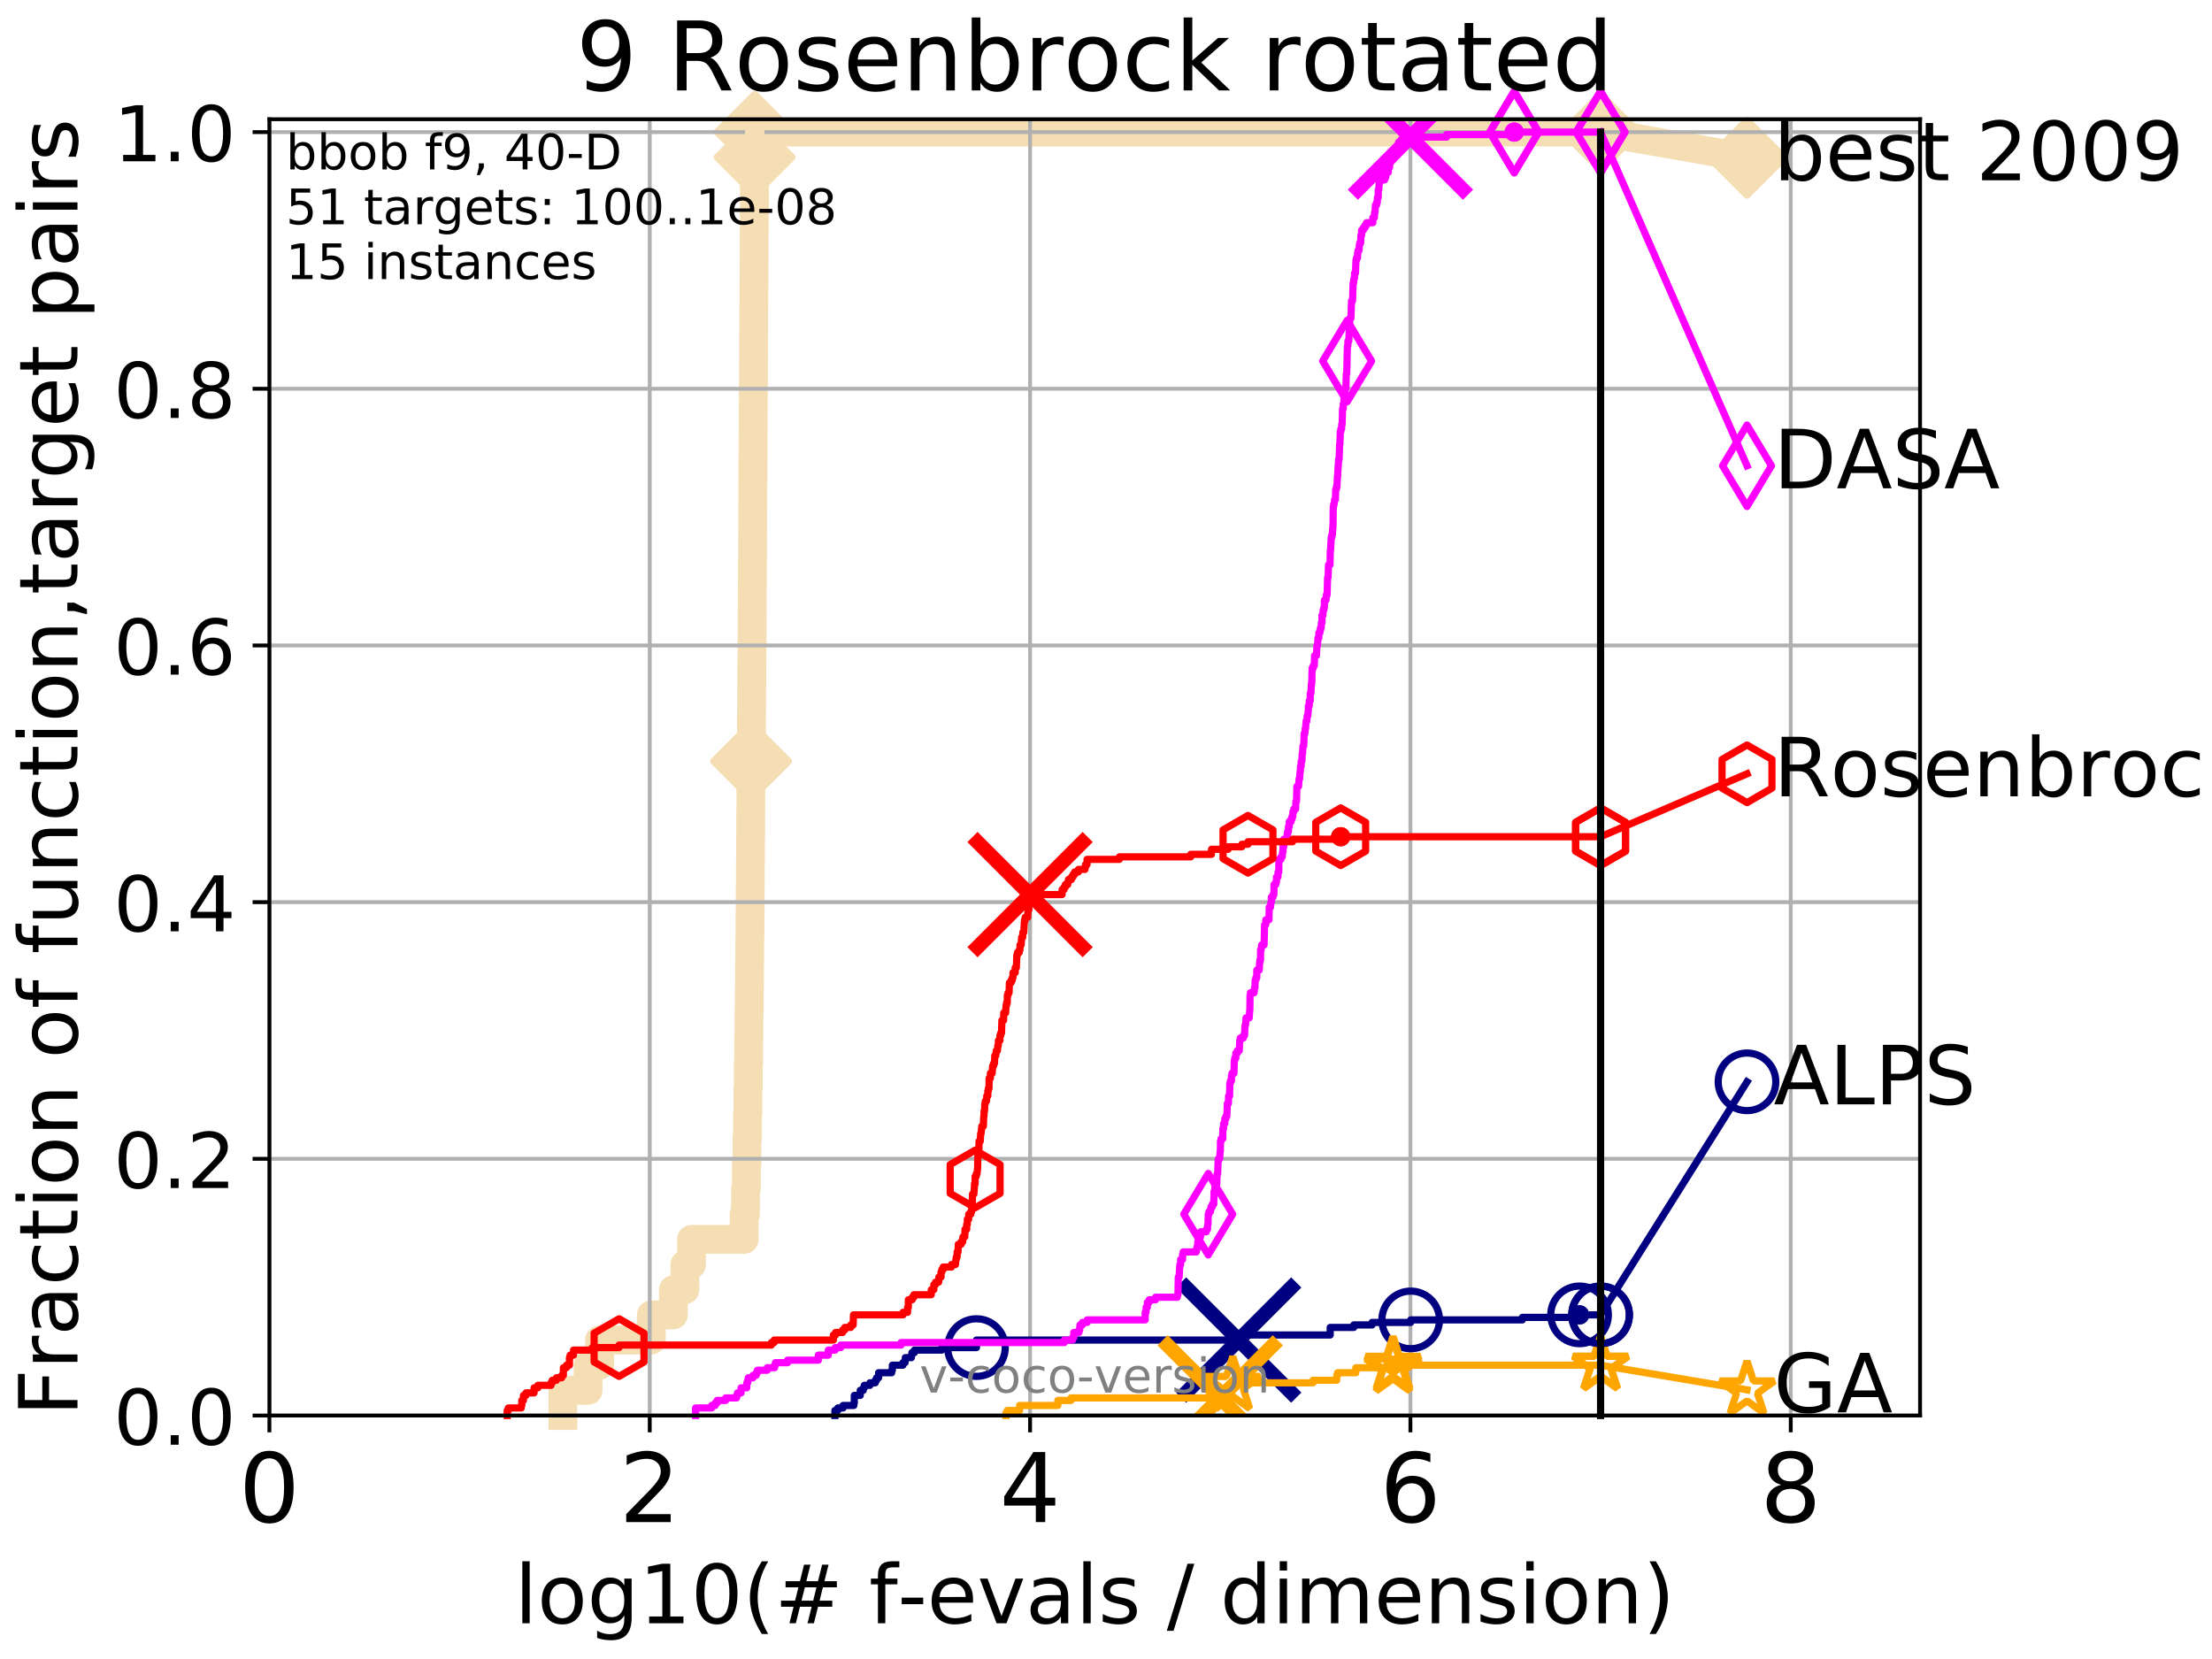 <?xml version="1.0" encoding="utf-8" standalone="no"?>
<!DOCTYPE svg PUBLIC "-//W3C//DTD SVG 1.1//EN"
  "http://www.w3.org/Graphics/SVG/1.1/DTD/svg11.dtd">
<!-- Created with matplotlib (http://matplotlib.org/) -->
<svg height="345.6pt" version="1.1" viewBox="0 0 460.8 345.6" width="460.8pt" xmlns="http://www.w3.org/2000/svg" xmlns:xlink="http://www.w3.org/1999/xlink">
 <defs>
  <style type="text/css">
*{stroke-linecap:butt;stroke-linejoin:round;}
  </style>
 </defs>
 <g id="figure_1">
  <g id="patch_1">
   <path d="M 0 345.6 
L 460.8 345.6 
L 460.8 0 
L 0 0 
z
" style="fill:#ffffff;"/>
  </g>
  <g id="axes_1">
   <g id="patch_2">
    <path d="M 56.12 294.88 
L 399.984 294.88 
L 399.984 24.84 
L 56.12 24.84 
z
" style="fill:#ffffff;"/>
   </g>
   <g id="line2d_1">
    <path d="M 117.252 294.88 
L 117.252 289.638 
L 122.507 289.638 
L 122.507 284.395 
L 124.909 284.395 
L 124.909 279.153 
L 135.684 279.153 
L 135.684 273.91 
L 140.271 273.91 
L 140.271 268.668 
L 142.674 268.668 
L 142.674 263.425 
L 144.056 263.425 
L 144.056 258.183 
L 155.021 258.183 
L 155.021 252.94 
L 155.3 252.94 
L 155.3 247.698 
L 155.472 247.698 
L 155.472 242.455 
L 155.606 242.455 
L 155.606 237.213 
L 155.714 237.213 
L 155.714 231.97 
L 155.802 231.97 
L 155.802 226.728 
L 155.886 226.728 
L 155.886 221.485 
L 155.955 221.485 
L 155.955 216.243 
L 156.022 216.243 
L 156.022 211 
L 156.082 211 
L 156.082 205.758 
L 156.137 205.758 
L 156.137 200.515 
L 156.187 200.515 
L 156.187 195.273 
L 156.233 195.273 
L 156.233 190.03 
L 156.274 190.03 
L 156.274 184.788 
L 156.306 184.788 
L 156.306 179.546 
L 156.348 179.546 
L 156.348 174.303 
L 156.378 174.303 
L 156.378 169.061 
L 156.414 169.061 
L 156.414 163.818 
L 156.471 163.818 
L 156.471 158.576 
L 156.503 158.576 
L 156.503 153.333 
L 156.541 153.333 
L 156.541 148.091 
L 156.574 148.091 
L 156.574 142.848 
L 156.615 142.848 
L 156.615 137.606 
L 156.651 137.606 
L 156.651 132.363 
L 156.684 132.363 
L 156.684 127.121 
L 156.71 127.121 
L 156.71 121.878 
L 156.741 121.878 
L 156.741 116.636 
L 156.77 116.636 
L 156.77 111.393 
L 156.793 111.393 
L 156.793 106.151 
L 156.82 106.151 
L 156.82 100.908 
L 156.847 100.908 
L 156.847 95.666 
L 156.877 95.666 
L 156.877 90.423 
L 156.905 90.423 
L 156.905 85.181 
L 156.93 85.181 
L 156.93 79.938 
L 156.959 79.938 
L 156.959 74.696 
L 156.987 74.696 
L 156.987 69.453 
L 157.015 69.453 
L 157.015 64.211 
L 157.046 64.211 
L 157.046 58.969 
L 157.079 58.969 
L 157.079 53.726 
L 157.105 53.726 
L 157.105 48.484 
L 157.134 48.484 
L 157.134 43.241 
L 157.165 43.241 
L 157.165 37.999 
L 157.194 37.999 
L 157.194 32.756 
L 157.225 32.756 
L 157.225 27.514 
L 333.43 27.514 
" style="fill:none;stroke:#f5deb3;stroke-linecap:square;stroke-width:6;"/>
   </g>
   <g id="line2d_2">
    <defs>
     <path d="M -0 7.778 
L 7.778 0 
L 0 -7.778 
L -7.778 -0 
z
" id="m9052dabad7" style="stroke:#f5deb3;stroke-linejoin:miter;stroke-width:1.5;"/>
    </defs>
    <g>
     <use style="fill:#f5deb3;stroke:#f5deb3;stroke-linejoin:miter;stroke-width:1.5;" x="156.471" xlink:href="#m9052dabad7" y="158.576"/>
     <use style="fill:#f5deb3;stroke:#f5deb3;stroke-linejoin:miter;stroke-width:1.5;" x="157.194" xlink:href="#m9052dabad7" y="32.756"/>
     <use style="fill:#f5deb3;stroke:#f5deb3;stroke-linejoin:miter;stroke-width:1.5;" x="157.225" xlink:href="#m9052dabad7" y="27.514"/>
     <use style="fill:#f5deb3;stroke:#f5deb3;stroke-linejoin:miter;stroke-width:1.5;" x="157.225" xlink:href="#m9052dabad7" y="27.514"/>
     <use style="fill:#f5deb3;stroke:#f5deb3;stroke-linejoin:miter;stroke-width:1.5;" x="333.43" xlink:href="#m9052dabad7" y="27.514"/>
    </g>
   </g>
   <g id="line2d_3">
    <path style="fill:none;stroke:#f5deb3;stroke-linecap:square;stroke-width:6;"/>
    <g/>
   </g>
   <g id="line2d_4">
    <path d="M 333.43 27.514 
L 363.934 32.861 
" style="fill:none;stroke:#f5deb3;stroke-linecap:square;stroke-width:6;"/>
    <g>
     <use style="fill:#f5deb3;stroke:#f5deb3;stroke-linejoin:miter;stroke-width:1.5;" x="333.43" xlink:href="#m9052dabad7" y="27.514"/>
     <use style="fill:#f5deb3;stroke:#f5deb3;stroke-linejoin:miter;stroke-width:1.5;" x="363.934" xlink:href="#m9052dabad7" y="32.861"/>
    </g>
   </g>
   <g id="matplotlib.axis_1">
    <g id="xtick_1">
     <g id="line2d_5">
      <path clip-path="url(#pa9a18ac8bb)" d="M 56.12 294.88 
L 56.12 24.84 
" style="fill:none;stroke:#b0b0b0;stroke-linecap:square;stroke-width:0.8;"/>
     </g>
     <g id="line2d_6">
      <defs>
       <path d="M 0 0 
L 0 3.5 
" id="mfdb77f41e7" style="stroke:#000000;stroke-width:0.8;"/>
      </defs>
      <g>
       <use style="stroke:#000000;stroke-width:0.8;" x="56.12" xlink:href="#mfdb77f41e7" y="294.88"/>
      </g>
     </g>
     <g id="text_1">
      <!-- 0 -->
      <defs>
       <path d="M 31.781 66.406 
Q 24.172 66.406 20.328 58.906 
Q 16.5 51.422 16.5 36.375 
Q 16.5 21.391 20.328 13.891 
Q 24.172 6.391 31.781 6.391 
Q 39.453 6.391 43.281 13.891 
Q 47.125 21.391 47.125 36.375 
Q 47.125 51.422 43.281 58.906 
Q 39.453 66.406 31.781 66.406 
z
M 31.781 74.219 
Q 44.047 74.219 50.516 64.516 
Q 56.984 54.828 56.984 36.375 
Q 56.984 17.969 50.516 8.266 
Q 44.047 -1.422 31.781 -1.422 
Q 19.531 -1.422 13.062 8.266 
Q 6.594 17.969 6.594 36.375 
Q 6.594 54.828 13.062 64.516 
Q 19.531 74.219 31.781 74.219 
z
" id="DejaVuSans-30"/>
      </defs>
      <g transform="translate(49.758 317.077)scale(0.2 -0.2)">
       <use xlink:href="#DejaVuSans-30"/>
      </g>
     </g>
    </g>
    <g id="xtick_2">
     <g id="line2d_7">
      <path clip-path="url(#pa9a18ac8bb)" d="M 135.351 294.88 
L 135.351 24.84 
" style="fill:none;stroke:#b0b0b0;stroke-linecap:square;stroke-width:0.8;"/>
     </g>
     <g id="line2d_8">
      <g>
       <use style="stroke:#000000;stroke-width:0.8;" x="135.351" xlink:href="#mfdb77f41e7" y="294.88"/>
      </g>
     </g>
     <g id="text_2">
      <!-- 2 -->
      <defs>
       <path d="M 19.188 8.297 
L 53.609 8.297 
L 53.609 0 
L 7.328 0 
L 7.328 8.297 
Q 12.938 14.109 22.625 23.891 
Q 32.328 33.688 34.812 36.531 
Q 39.547 41.844 41.422 45.531 
Q 43.312 49.219 43.312 52.781 
Q 43.312 58.594 39.234 62.25 
Q 35.156 65.922 28.609 65.922 
Q 23.969 65.922 18.812 64.312 
Q 13.672 62.703 7.812 59.422 
L 7.812 69.391 
Q 13.766 71.781 18.938 73 
Q 24.125 74.219 28.422 74.219 
Q 39.75 74.219 46.484 68.547 
Q 53.219 62.891 53.219 53.422 
Q 53.219 48.922 51.531 44.891 
Q 49.859 40.875 45.406 35.406 
Q 44.188 33.984 37.641 27.219 
Q 31.109 20.453 19.188 8.297 
z
" id="DejaVuSans-32"/>
      </defs>
      <g transform="translate(128.989 317.077)scale(0.2 -0.2)">
       <use xlink:href="#DejaVuSans-32"/>
      </g>
     </g>
    </g>
    <g id="xtick_3">
     <g id="line2d_9">
      <path clip-path="url(#pa9a18ac8bb)" d="M 214.583 294.88 
L 214.583 24.84 
" style="fill:none;stroke:#b0b0b0;stroke-linecap:square;stroke-width:0.8;"/>
     </g>
     <g id="line2d_10">
      <g>
       <use style="stroke:#000000;stroke-width:0.8;" x="214.583" xlink:href="#mfdb77f41e7" y="294.88"/>
      </g>
     </g>
     <g id="text_3">
      <!-- 4 -->
      <defs>
       <path d="M 37.797 64.312 
L 12.891 25.391 
L 37.797 25.391 
z
M 35.203 72.906 
L 47.609 72.906 
L 47.609 25.391 
L 58.016 25.391 
L 58.016 17.188 
L 47.609 17.188 
L 47.609 0 
L 37.797 0 
L 37.797 17.188 
L 4.891 17.188 
L 4.891 26.703 
z
" id="DejaVuSans-34"/>
      </defs>
      <g transform="translate(208.22 317.077)scale(0.2 -0.2)">
       <use xlink:href="#DejaVuSans-34"/>
      </g>
     </g>
    </g>
    <g id="xtick_4">
     <g id="line2d_11">
      <path clip-path="url(#pa9a18ac8bb)" d="M 293.814 294.88 
L 293.814 24.84 
" style="fill:none;stroke:#b0b0b0;stroke-linecap:square;stroke-width:0.8;"/>
     </g>
     <g id="line2d_12">
      <g>
       <use style="stroke:#000000;stroke-width:0.8;" x="293.814" xlink:href="#mfdb77f41e7" y="294.88"/>
      </g>
     </g>
     <g id="text_4">
      <!-- 6 -->
      <defs>
       <path d="M 33.016 40.375 
Q 26.375 40.375 22.484 35.828 
Q 18.609 31.297 18.609 23.391 
Q 18.609 15.531 22.484 10.953 
Q 26.375 6.391 33.016 6.391 
Q 39.656 6.391 43.531 10.953 
Q 47.406 15.531 47.406 23.391 
Q 47.406 31.297 43.531 35.828 
Q 39.656 40.375 33.016 40.375 
z
M 52.594 71.297 
L 52.594 62.312 
Q 48.875 64.062 45.094 64.984 
Q 41.312 65.922 37.594 65.922 
Q 27.828 65.922 22.672 59.328 
Q 17.531 52.734 16.797 39.406 
Q 19.672 43.656 24.016 45.922 
Q 28.375 48.188 33.594 48.188 
Q 44.578 48.188 50.953 41.516 
Q 57.328 34.859 57.328 23.391 
Q 57.328 12.156 50.688 5.359 
Q 44.047 -1.422 33.016 -1.422 
Q 20.359 -1.422 13.672 8.266 
Q 6.984 17.969 6.984 36.375 
Q 6.984 53.656 15.188 63.938 
Q 23.391 74.219 37.203 74.219 
Q 40.922 74.219 44.703 73.484 
Q 48.484 72.75 52.594 71.297 
z
" id="DejaVuSans-36"/>
      </defs>
      <g transform="translate(287.452 317.077)scale(0.2 -0.2)">
       <use xlink:href="#DejaVuSans-36"/>
      </g>
     </g>
    </g>
    <g id="xtick_5">
     <g id="line2d_13">
      <path clip-path="url(#pa9a18ac8bb)" d="M 373.045 294.88 
L 373.045 24.84 
" style="fill:none;stroke:#b0b0b0;stroke-linecap:square;stroke-width:0.8;"/>
     </g>
     <g id="line2d_14">
      <g>
       <use style="stroke:#000000;stroke-width:0.8;" x="373.045" xlink:href="#mfdb77f41e7" y="294.88"/>
      </g>
     </g>
     <g id="text_5">
      <!-- 8 -->
      <defs>
       <path d="M 31.781 34.625 
Q 24.75 34.625 20.719 30.859 
Q 16.703 27.094 16.703 20.516 
Q 16.703 13.922 20.719 10.156 
Q 24.75 6.391 31.781 6.391 
Q 38.812 6.391 42.859 10.172 
Q 46.922 13.969 46.922 20.516 
Q 46.922 27.094 42.891 30.859 
Q 38.875 34.625 31.781 34.625 
z
M 21.922 38.812 
Q 15.578 40.375 12.031 44.719 
Q 8.5 49.078 8.5 55.328 
Q 8.5 64.062 14.719 69.141 
Q 20.953 74.219 31.781 74.219 
Q 42.672 74.219 48.875 69.141 
Q 55.078 64.062 55.078 55.328 
Q 55.078 49.078 51.531 44.719 
Q 48 40.375 41.703 38.812 
Q 48.828 37.156 52.797 32.312 
Q 56.781 27.484 56.781 20.516 
Q 56.781 9.906 50.312 4.234 
Q 43.844 -1.422 31.781 -1.422 
Q 19.734 -1.422 13.25 4.234 
Q 6.781 9.906 6.781 20.516 
Q 6.781 27.484 10.781 32.312 
Q 14.797 37.156 21.922 38.812 
z
M 18.312 54.391 
Q 18.312 48.734 21.844 45.562 
Q 25.391 42.391 31.781 42.391 
Q 38.141 42.391 41.719 45.562 
Q 45.312 48.734 45.312 54.391 
Q 45.312 60.062 41.719 63.234 
Q 38.141 66.406 31.781 66.406 
Q 25.391 66.406 21.844 63.234 
Q 18.312 60.062 18.312 54.391 
z
" id="DejaVuSans-38"/>
      </defs>
      <g transform="translate(366.683 317.077)scale(0.2 -0.2)">
       <use xlink:href="#DejaVuSans-38"/>
      </g>
     </g>
    </g>
    <g id="text_6">
     <!-- log10(# f-evals / dimension) -->
     <defs>
      <path d="M 9.422 75.984 
L 18.406 75.984 
L 18.406 0 
L 9.422 0 
z
" id="DejaVuSans-6c"/>
      <path d="M 30.609 48.391 
Q 23.391 48.391 19.188 42.75 
Q 14.984 37.109 14.984 27.297 
Q 14.984 17.484 19.156 11.844 
Q 23.344 6.203 30.609 6.203 
Q 37.797 6.203 41.984 11.859 
Q 46.188 17.531 46.188 27.297 
Q 46.188 37.016 41.984 42.703 
Q 37.797 48.391 30.609 48.391 
z
M 30.609 56 
Q 42.328 56 49.016 48.375 
Q 55.719 40.766 55.719 27.297 
Q 55.719 13.875 49.016 6.219 
Q 42.328 -1.422 30.609 -1.422 
Q 18.844 -1.422 12.172 6.219 
Q 5.516 13.875 5.516 27.297 
Q 5.516 40.766 12.172 48.375 
Q 18.844 56 30.609 56 
z
" id="DejaVuSans-6f"/>
      <path d="M 45.406 27.984 
Q 45.406 37.75 41.375 43.109 
Q 37.359 48.484 30.078 48.484 
Q 22.859 48.484 18.828 43.109 
Q 14.797 37.75 14.797 27.984 
Q 14.797 18.266 18.828 12.891 
Q 22.859 7.516 30.078 7.516 
Q 37.359 7.516 41.375 12.891 
Q 45.406 18.266 45.406 27.984 
z
M 54.391 6.781 
Q 54.391 -7.172 48.188 -13.984 
Q 42 -20.797 29.203 -20.797 
Q 24.469 -20.797 20.266 -20.094 
Q 16.062 -19.391 12.109 -17.922 
L 12.109 -9.188 
Q 16.062 -11.328 19.922 -12.344 
Q 23.781 -13.375 27.781 -13.375 
Q 36.625 -13.375 41.016 -8.766 
Q 45.406 -4.156 45.406 5.172 
L 45.406 9.625 
Q 42.625 4.781 38.281 2.391 
Q 33.938 0 27.875 0 
Q 17.828 0 11.672 7.656 
Q 5.516 15.328 5.516 27.984 
Q 5.516 40.672 11.672 48.328 
Q 17.828 56 27.875 56 
Q 33.938 56 38.281 53.609 
Q 42.625 51.219 45.406 46.391 
L 45.406 54.688 
L 54.391 54.688 
z
" id="DejaVuSans-67"/>
      <path d="M 12.406 8.297 
L 28.516 8.297 
L 28.516 63.922 
L 10.984 60.406 
L 10.984 69.391 
L 28.422 72.906 
L 38.281 72.906 
L 38.281 8.297 
L 54.391 8.297 
L 54.391 0 
L 12.406 0 
z
" id="DejaVuSans-31"/>
      <path d="M 31 75.875 
Q 24.469 64.656 21.281 53.656 
Q 18.109 42.672 18.109 31.391 
Q 18.109 20.125 21.312 9.062 
Q 24.516 -2 31 -13.188 
L 23.188 -13.188 
Q 15.875 -1.703 12.234 9.375 
Q 8.594 20.453 8.594 31.391 
Q 8.594 42.281 12.203 53.312 
Q 15.828 64.359 23.188 75.875 
z
" id="DejaVuSans-28"/>
      <path d="M 51.125 44 
L 36.922 44 
L 32.812 27.688 
L 47.125 27.688 
z
M 43.797 71.781 
L 38.719 51.516 
L 52.984 51.516 
L 58.109 71.781 
L 65.922 71.781 
L 60.891 51.516 
L 76.125 51.516 
L 76.125 44 
L 58.984 44 
L 54.984 27.688 
L 70.516 27.688 
L 70.516 20.219 
L 53.078 20.219 
L 48 0 
L 40.188 0 
L 45.219 20.219 
L 30.906 20.219 
L 25.875 0 
L 18.016 0 
L 23.094 20.219 
L 7.719 20.219 
L 7.719 27.688 
L 24.906 27.688 
L 29 44 
L 13.281 44 
L 13.281 51.516 
L 30.906 51.516 
L 35.891 71.781 
z
" id="DejaVuSans-23"/>
      <path id="DejaVuSans-20"/>
      <path d="M 37.109 75.984 
L 37.109 68.5 
L 28.516 68.5 
Q 23.688 68.5 21.797 66.547 
Q 19.922 64.594 19.922 59.516 
L 19.922 54.688 
L 34.719 54.688 
L 34.719 47.703 
L 19.922 47.703 
L 19.922 0 
L 10.891 0 
L 10.891 47.703 
L 2.297 47.703 
L 2.297 54.688 
L 10.891 54.688 
L 10.891 58.5 
Q 10.891 67.625 15.141 71.797 
Q 19.391 75.984 28.609 75.984 
z
" id="DejaVuSans-66"/>
      <path d="M 4.891 31.391 
L 31.203 31.391 
L 31.203 23.391 
L 4.891 23.391 
z
" id="DejaVuSans-2d"/>
      <path d="M 56.203 29.594 
L 56.203 25.203 
L 14.891 25.203 
Q 15.484 15.922 20.484 11.062 
Q 25.484 6.203 34.422 6.203 
Q 39.594 6.203 44.453 7.469 
Q 49.312 8.734 54.109 11.281 
L 54.109 2.781 
Q 49.266 0.734 44.188 -0.344 
Q 39.109 -1.422 33.891 -1.422 
Q 20.797 -1.422 13.156 6.188 
Q 5.516 13.812 5.516 26.812 
Q 5.516 40.234 12.766 48.109 
Q 20.016 56 32.328 56 
Q 43.359 56 49.781 48.891 
Q 56.203 41.797 56.203 29.594 
z
M 47.219 32.234 
Q 47.125 39.594 43.094 43.984 
Q 39.062 48.391 32.422 48.391 
Q 24.906 48.391 20.391 44.141 
Q 15.875 39.891 15.188 32.172 
z
" id="DejaVuSans-65"/>
      <path d="M 2.984 54.688 
L 12.5 54.688 
L 29.594 8.797 
L 46.688 54.688 
L 56.203 54.688 
L 35.688 0 
L 23.484 0 
z
" id="DejaVuSans-76"/>
      <path d="M 34.281 27.484 
Q 23.391 27.484 19.188 25 
Q 14.984 22.516 14.984 16.5 
Q 14.984 11.719 18.141 8.906 
Q 21.297 6.109 26.703 6.109 
Q 34.188 6.109 38.703 11.406 
Q 43.219 16.703 43.219 25.484 
L 43.219 27.484 
z
M 52.203 31.203 
L 52.203 0 
L 43.219 0 
L 43.219 8.297 
Q 40.141 3.328 35.547 0.953 
Q 30.953 -1.422 24.312 -1.422 
Q 15.922 -1.422 10.953 3.297 
Q 6 8.016 6 15.922 
Q 6 25.141 12.172 29.828 
Q 18.359 34.516 30.609 34.516 
L 43.219 34.516 
L 43.219 35.406 
Q 43.219 41.609 39.141 45 
Q 35.062 48.391 27.688 48.391 
Q 23 48.391 18.547 47.266 
Q 14.109 46.141 10.016 43.891 
L 10.016 52.203 
Q 14.938 54.109 19.578 55.047 
Q 24.219 56 28.609 56 
Q 40.484 56 46.344 49.844 
Q 52.203 43.703 52.203 31.203 
z
" id="DejaVuSans-61"/>
      <path d="M 44.281 53.078 
L 44.281 44.578 
Q 40.484 46.531 36.375 47.5 
Q 32.281 48.484 27.875 48.484 
Q 21.188 48.484 17.844 46.438 
Q 14.5 44.391 14.5 40.281 
Q 14.5 37.156 16.891 35.375 
Q 19.281 33.594 26.516 31.984 
L 29.594 31.297 
Q 39.156 29.25 43.188 25.516 
Q 47.219 21.781 47.219 15.094 
Q 47.219 7.469 41.188 3.016 
Q 35.156 -1.422 24.609 -1.422 
Q 20.219 -1.422 15.453 -0.562 
Q 10.688 0.297 5.422 2 
L 5.422 11.281 
Q 10.406 8.688 15.234 7.391 
Q 20.062 6.109 24.812 6.109 
Q 31.156 6.109 34.562 8.281 
Q 37.984 10.453 37.984 14.406 
Q 37.984 18.062 35.516 20.016 
Q 33.062 21.969 24.703 23.781 
L 21.578 24.516 
Q 13.234 26.266 9.516 29.906 
Q 5.812 33.547 5.812 39.891 
Q 5.812 47.609 11.281 51.797 
Q 16.75 56 26.812 56 
Q 31.781 56 36.172 55.266 
Q 40.578 54.547 44.281 53.078 
z
" id="DejaVuSans-73"/>
      <path d="M 25.391 72.906 
L 33.688 72.906 
L 8.297 -9.281 
L 0 -9.281 
z
" id="DejaVuSans-2f"/>
      <path d="M 45.406 46.391 
L 45.406 75.984 
L 54.391 75.984 
L 54.391 0 
L 45.406 0 
L 45.406 8.203 
Q 42.578 3.328 38.25 0.953 
Q 33.938 -1.422 27.875 -1.422 
Q 17.969 -1.422 11.734 6.484 
Q 5.516 14.406 5.516 27.297 
Q 5.516 40.188 11.734 48.094 
Q 17.969 56 27.875 56 
Q 33.938 56 38.25 53.625 
Q 42.578 51.266 45.406 46.391 
z
M 14.797 27.297 
Q 14.797 17.391 18.875 11.75 
Q 22.953 6.109 30.078 6.109 
Q 37.203 6.109 41.297 11.75 
Q 45.406 17.391 45.406 27.297 
Q 45.406 37.203 41.297 42.844 
Q 37.203 48.484 30.078 48.484 
Q 22.953 48.484 18.875 42.844 
Q 14.797 37.203 14.797 27.297 
z
" id="DejaVuSans-64"/>
      <path d="M 9.422 54.688 
L 18.406 54.688 
L 18.406 0 
L 9.422 0 
z
M 9.422 75.984 
L 18.406 75.984 
L 18.406 64.594 
L 9.422 64.594 
z
" id="DejaVuSans-69"/>
      <path d="M 52 44.188 
Q 55.375 50.25 60.062 53.125 
Q 64.75 56 71.094 56 
Q 79.641 56 84.281 50.016 
Q 88.922 44.047 88.922 33.016 
L 88.922 0 
L 79.891 0 
L 79.891 32.719 
Q 79.891 40.578 77.094 44.375 
Q 74.312 48.188 68.609 48.188 
Q 61.625 48.188 57.562 43.547 
Q 53.516 38.922 53.516 30.906 
L 53.516 0 
L 44.484 0 
L 44.484 32.719 
Q 44.484 40.625 41.703 44.406 
Q 38.922 48.188 33.109 48.188 
Q 26.219 48.188 22.156 43.531 
Q 18.109 38.875 18.109 30.906 
L 18.109 0 
L 9.078 0 
L 9.078 54.688 
L 18.109 54.688 
L 18.109 46.188 
Q 21.188 51.219 25.484 53.609 
Q 29.781 56 35.688 56 
Q 41.656 56 45.828 52.969 
Q 50 49.953 52 44.188 
z
" id="DejaVuSans-6d"/>
      <path d="M 54.891 33.016 
L 54.891 0 
L 45.906 0 
L 45.906 32.719 
Q 45.906 40.484 42.875 44.328 
Q 39.844 48.188 33.797 48.188 
Q 26.516 48.188 22.312 43.547 
Q 18.109 38.922 18.109 30.906 
L 18.109 0 
L 9.078 0 
L 9.078 54.688 
L 18.109 54.688 
L 18.109 46.188 
Q 21.344 51.125 25.703 53.562 
Q 30.078 56 35.797 56 
Q 45.219 56 50.047 50.172 
Q 54.891 44.344 54.891 33.016 
z
" id="DejaVuSans-6e"/>
      <path d="M 8.016 75.875 
L 15.828 75.875 
Q 23.141 64.359 26.781 53.312 
Q 30.422 42.281 30.422 31.391 
Q 30.422 20.453 26.781 9.375 
Q 23.141 -1.703 15.828 -13.188 
L 8.016 -13.188 
Q 14.5 -2 17.703 9.062 
Q 20.906 20.125 20.906 31.391 
Q 20.906 42.672 17.703 53.656 
Q 14.5 64.656 8.016 75.875 
z
" id="DejaVuSans-29"/>
     </defs>
     <g transform="translate(107.211 338.154)scale(0.17 -0.17)">
      <use xlink:href="#DejaVuSans-6c"/>
      <use x="27.783" xlink:href="#DejaVuSans-6f"/>
      <use x="88.965" xlink:href="#DejaVuSans-67"/>
      <use x="152.441" xlink:href="#DejaVuSans-31"/>
      <use x="216.064" xlink:href="#DejaVuSans-30"/>
      <use x="279.688" xlink:href="#DejaVuSans-28"/>
      <use x="318.701" xlink:href="#DejaVuSans-23"/>
      <use x="402.49" xlink:href="#DejaVuSans-20"/>
      <use x="434.277" xlink:href="#DejaVuSans-66"/>
      <use x="469.404" xlink:href="#DejaVuSans-2d"/>
      <use x="505.488" xlink:href="#DejaVuSans-65"/>
      <use x="567.012" xlink:href="#DejaVuSans-76"/>
      <use x="626.191" xlink:href="#DejaVuSans-61"/>
      <use x="687.471" xlink:href="#DejaVuSans-6c"/>
      <use x="715.254" xlink:href="#DejaVuSans-73"/>
      <use x="767.354" xlink:href="#DejaVuSans-20"/>
      <use x="799.141" xlink:href="#DejaVuSans-2f"/>
      <use x="832.832" xlink:href="#DejaVuSans-20"/>
      <use x="864.619" xlink:href="#DejaVuSans-64"/>
      <use x="928.096" xlink:href="#DejaVuSans-69"/>
      <use x="955.879" xlink:href="#DejaVuSans-6d"/>
      <use x="1053.291" xlink:href="#DejaVuSans-65"/>
      <use x="1114.814" xlink:href="#DejaVuSans-6e"/>
      <use x="1178.193" xlink:href="#DejaVuSans-73"/>
      <use x="1230.293" xlink:href="#DejaVuSans-69"/>
      <use x="1258.076" xlink:href="#DejaVuSans-6f"/>
      <use x="1319.258" xlink:href="#DejaVuSans-6e"/>
      <use x="1382.637" xlink:href="#DejaVuSans-29"/>
     </g>
    </g>
   </g>
   <g id="matplotlib.axis_2">
    <g id="ytick_1">
     <g id="line2d_15">
      <path clip-path="url(#pa9a18ac8bb)" d="M 56.12 294.88 
L 399.984 294.88 
" style="fill:none;stroke:#b0b0b0;stroke-linecap:square;stroke-width:0.8;"/>
     </g>
     <g id="line2d_16">
      <defs>
       <path d="M 0 0 
L -3.5 0 
" id="m97b65ec103" style="stroke:#000000;stroke-width:0.8;"/>
      </defs>
      <g>
       <use style="stroke:#000000;stroke-width:0.8;" x="56.12" xlink:href="#m97b65ec103" y="294.88"/>
      </g>
     </g>
     <g id="text_7">
      <!-- 0.0 -->
      <defs>
       <path d="M 10.688 12.406 
L 21 12.406 
L 21 0 
L 10.688 0 
z
" id="DejaVuSans-2e"/>
      </defs>
      <g transform="translate(23.675 300.959)scale(0.16 -0.16)">
       <use xlink:href="#DejaVuSans-30"/>
       <use x="63.623" xlink:href="#DejaVuSans-2e"/>
       <use x="95.41" xlink:href="#DejaVuSans-30"/>
      </g>
     </g>
    </g>
    <g id="ytick_2">
     <g id="line2d_17">
      <path clip-path="url(#pa9a18ac8bb)" d="M 56.12 241.407 
L 399.984 241.407 
" style="fill:none;stroke:#b0b0b0;stroke-linecap:square;stroke-width:0.8;"/>
     </g>
     <g id="line2d_18">
      <g>
       <use style="stroke:#000000;stroke-width:0.8;" x="56.12" xlink:href="#m97b65ec103" y="241.407"/>
      </g>
     </g>
     <g id="text_8">
      <!-- 0.2 -->
      <g transform="translate(23.675 247.485)scale(0.16 -0.16)">
       <use xlink:href="#DejaVuSans-30"/>
       <use x="63.623" xlink:href="#DejaVuSans-2e"/>
       <use x="95.41" xlink:href="#DejaVuSans-32"/>
      </g>
     </g>
    </g>
    <g id="ytick_3">
     <g id="line2d_19">
      <path clip-path="url(#pa9a18ac8bb)" d="M 56.12 187.933 
L 399.984 187.933 
" style="fill:none;stroke:#b0b0b0;stroke-linecap:square;stroke-width:0.8;"/>
     </g>
     <g id="line2d_20">
      <g>
       <use style="stroke:#000000;stroke-width:0.8;" x="56.12" xlink:href="#m97b65ec103" y="187.933"/>
      </g>
     </g>
     <g id="text_9">
      <!-- 0.4 -->
      <g transform="translate(23.675 194.012)scale(0.16 -0.16)">
       <use xlink:href="#DejaVuSans-30"/>
       <use x="63.623" xlink:href="#DejaVuSans-2e"/>
       <use x="95.41" xlink:href="#DejaVuSans-34"/>
      </g>
     </g>
    </g>
    <g id="ytick_4">
     <g id="line2d_21">
      <path clip-path="url(#pa9a18ac8bb)" d="M 56.12 134.46 
L 399.984 134.46 
" style="fill:none;stroke:#b0b0b0;stroke-linecap:square;stroke-width:0.8;"/>
     </g>
     <g id="line2d_22">
      <g>
       <use style="stroke:#000000;stroke-width:0.8;" x="56.12" xlink:href="#m97b65ec103" y="134.46"/>
      </g>
     </g>
     <g id="text_10">
      <!-- 0.6 -->
      <g transform="translate(23.675 140.539)scale(0.16 -0.16)">
       <use xlink:href="#DejaVuSans-30"/>
       <use x="63.623" xlink:href="#DejaVuSans-2e"/>
       <use x="95.41" xlink:href="#DejaVuSans-36"/>
      </g>
     </g>
    </g>
    <g id="ytick_5">
     <g id="line2d_23">
      <path clip-path="url(#pa9a18ac8bb)" d="M 56.12 80.987 
L 399.984 80.987 
" style="fill:none;stroke:#b0b0b0;stroke-linecap:square;stroke-width:0.8;"/>
     </g>
     <g id="line2d_24">
      <g>
       <use style="stroke:#000000;stroke-width:0.8;" x="56.12" xlink:href="#m97b65ec103" y="80.987"/>
      </g>
     </g>
     <g id="text_11">
      <!-- 0.8 -->
      <g transform="translate(23.675 87.066)scale(0.16 -0.16)">
       <use xlink:href="#DejaVuSans-30"/>
       <use x="63.623" xlink:href="#DejaVuSans-2e"/>
       <use x="95.41" xlink:href="#DejaVuSans-38"/>
      </g>
     </g>
    </g>
    <g id="ytick_6">
     <g id="line2d_25">
      <path clip-path="url(#pa9a18ac8bb)" d="M 56.12 27.514 
L 399.984 27.514 
" style="fill:none;stroke:#b0b0b0;stroke-linecap:square;stroke-width:0.8;"/>
     </g>
     <g id="line2d_26">
      <g>
       <use style="stroke:#000000;stroke-width:0.8;" x="56.12" xlink:href="#m97b65ec103" y="27.514"/>
      </g>
     </g>
     <g id="text_12">
      <!-- 1.0 -->
      <g transform="translate(23.675 33.592)scale(0.16 -0.16)">
       <use xlink:href="#DejaVuSans-31"/>
       <use x="63.623" xlink:href="#DejaVuSans-2e"/>
       <use x="95.41" xlink:href="#DejaVuSans-30"/>
      </g>
     </g>
    </g>
    <g id="text_13">
     <!-- Fraction of function,target pairs -->
     <defs>
      <path d="M 9.812 72.906 
L 51.703 72.906 
L 51.703 64.594 
L 19.672 64.594 
L 19.672 43.109 
L 48.578 43.109 
L 48.578 34.812 
L 19.672 34.812 
L 19.672 0 
L 9.812 0 
z
" id="DejaVuSans-46"/>
      <path d="M 41.109 46.297 
Q 39.594 47.172 37.812 47.578 
Q 36.031 48 33.891 48 
Q 26.266 48 22.188 43.047 
Q 18.109 38.094 18.109 28.812 
L 18.109 0 
L 9.078 0 
L 9.078 54.688 
L 18.109 54.688 
L 18.109 46.188 
Q 20.953 51.172 25.484 53.578 
Q 30.031 56 36.531 56 
Q 37.453 56 38.578 55.875 
Q 39.703 55.766 41.062 55.516 
z
" id="DejaVuSans-72"/>
      <path d="M 48.781 52.594 
L 48.781 44.188 
Q 44.969 46.297 41.141 47.344 
Q 37.312 48.391 33.406 48.391 
Q 24.656 48.391 19.812 42.844 
Q 14.984 37.312 14.984 27.297 
Q 14.984 17.281 19.812 11.734 
Q 24.656 6.203 33.406 6.203 
Q 37.312 6.203 41.141 7.25 
Q 44.969 8.297 48.781 10.406 
L 48.781 2.094 
Q 45.016 0.344 40.984 -0.531 
Q 36.969 -1.422 32.422 -1.422 
Q 20.062 -1.422 12.781 6.344 
Q 5.516 14.109 5.516 27.297 
Q 5.516 40.672 12.859 48.328 
Q 20.219 56 33.016 56 
Q 37.156 56 41.109 55.141 
Q 45.062 54.297 48.781 52.594 
z
" id="DejaVuSans-63"/>
      <path d="M 18.312 70.219 
L 18.312 54.688 
L 36.812 54.688 
L 36.812 47.703 
L 18.312 47.703 
L 18.312 18.016 
Q 18.312 11.328 20.141 9.422 
Q 21.969 7.516 27.594 7.516 
L 36.812 7.516 
L 36.812 0 
L 27.594 0 
Q 17.188 0 13.234 3.875 
Q 9.281 7.766 9.281 18.016 
L 9.281 47.703 
L 2.688 47.703 
L 2.688 54.688 
L 9.281 54.688 
L 9.281 70.219 
z
" id="DejaVuSans-74"/>
      <path d="M 8.5 21.578 
L 8.5 54.688 
L 17.484 54.688 
L 17.484 21.922 
Q 17.484 14.156 20.5 10.266 
Q 23.531 6.391 29.594 6.391 
Q 36.859 6.391 41.078 11.031 
Q 45.312 15.672 45.312 23.688 
L 45.312 54.688 
L 54.297 54.688 
L 54.297 0 
L 45.312 0 
L 45.312 8.406 
Q 42.047 3.422 37.719 1 
Q 33.406 -1.422 27.688 -1.422 
Q 18.266 -1.422 13.375 4.438 
Q 8.5 10.297 8.5 21.578 
z
M 31.109 56 
z
" id="DejaVuSans-75"/>
      <path d="M 11.719 12.406 
L 22.016 12.406 
L 22.016 4 
L 14.016 -11.625 
L 7.719 -11.625 
L 11.719 4 
z
" id="DejaVuSans-2c"/>
      <path d="M 18.109 8.203 
L 18.109 -20.797 
L 9.078 -20.797 
L 9.078 54.688 
L 18.109 54.688 
L 18.109 46.391 
Q 20.953 51.266 25.266 53.625 
Q 29.594 56 35.594 56 
Q 45.562 56 51.781 48.094 
Q 58.016 40.188 58.016 27.297 
Q 58.016 14.406 51.781 6.484 
Q 45.562 -1.422 35.594 -1.422 
Q 29.594 -1.422 25.266 0.953 
Q 20.953 3.328 18.109 8.203 
z
M 48.688 27.297 
Q 48.688 37.203 44.609 42.844 
Q 40.531 48.484 33.406 48.484 
Q 26.266 48.484 22.188 42.844 
Q 18.109 37.203 18.109 27.297 
Q 18.109 17.391 22.188 11.75 
Q 26.266 6.109 33.406 6.109 
Q 40.531 6.109 44.609 11.75 
Q 48.688 17.391 48.688 27.297 
z
" id="DejaVuSans-70"/>
     </defs>
     <g transform="translate(16.14 294.999)rotate(-90)scale(0.17 -0.17)">
      <use xlink:href="#DejaVuSans-46"/>
      <use x="57.41" xlink:href="#DejaVuSans-72"/>
      <use x="98.523" xlink:href="#DejaVuSans-61"/>
      <use x="159.803" xlink:href="#DejaVuSans-63"/>
      <use x="214.783" xlink:href="#DejaVuSans-74"/>
      <use x="253.992" xlink:href="#DejaVuSans-69"/>
      <use x="281.775" xlink:href="#DejaVuSans-6f"/>
      <use x="342.957" xlink:href="#DejaVuSans-6e"/>
      <use x="406.336" xlink:href="#DejaVuSans-20"/>
      <use x="438.123" xlink:href="#DejaVuSans-6f"/>
      <use x="499.305" xlink:href="#DejaVuSans-66"/>
      <use x="534.51" xlink:href="#DejaVuSans-20"/>
      <use x="566.297" xlink:href="#DejaVuSans-66"/>
      <use x="601.502" xlink:href="#DejaVuSans-75"/>
      <use x="664.881" xlink:href="#DejaVuSans-6e"/>
      <use x="728.26" xlink:href="#DejaVuSans-63"/>
      <use x="783.24" xlink:href="#DejaVuSans-74"/>
      <use x="822.449" xlink:href="#DejaVuSans-69"/>
      <use x="850.232" xlink:href="#DejaVuSans-6f"/>
      <use x="911.414" xlink:href="#DejaVuSans-6e"/>
      <use x="974.793" xlink:href="#DejaVuSans-2c"/>
      <use x="1006.58" xlink:href="#DejaVuSans-74"/>
      <use x="1045.789" xlink:href="#DejaVuSans-61"/>
      <use x="1107.068" xlink:href="#DejaVuSans-72"/>
      <use x="1148.166" xlink:href="#DejaVuSans-67"/>
      <use x="1211.643" xlink:href="#DejaVuSans-65"/>
      <use x="1273.166" xlink:href="#DejaVuSans-74"/>
      <use x="1312.375" xlink:href="#DejaVuSans-20"/>
      <use x="1344.162" xlink:href="#DejaVuSans-70"/>
      <use x="1407.639" xlink:href="#DejaVuSans-61"/>
      <use x="1468.918" xlink:href="#DejaVuSans-69"/>
      <use x="1496.701" xlink:href="#DejaVuSans-72"/>
      <use x="1537.814" xlink:href="#DejaVuSans-73"/>
     </g>
    </g>
   </g>
   <g id="line2d_27">
    <defs>
     <path d="M 0 1.5 
C 0.398 1.5 0.779 1.342 1.061 1.061 
C 1.342 0.779 1.5 0.398 1.5 0 
C 1.5 -0.398 1.342 -0.779 1.061 -1.061 
C 0.779 -1.342 0.398 -1.5 0 -1.5 
C -0.398 -1.5 -0.779 -1.342 -1.061 -1.061 
C -1.342 -0.779 -1.5 -0.398 -1.5 0 
C -1.5 0.398 -1.342 0.779 -1.061 1.061 
C -0.779 1.342 -0.398 1.5 0 1.5 
z
" id="m8dbd9d2e6c" style="stroke:#f5deb3;"/>
    </defs>
    <g>
     <use style="fill:#f5deb3;stroke:#f5deb3;" x="157.225" xlink:href="#m8dbd9d2e6c" y="27.514"/>
     <use style="fill:#f5deb3;stroke:#f5deb3;" x="157.225" xlink:href="#m8dbd9d2e6c" y="27.514"/>
    </g>
   </g>
   <g id="line2d_28">
    <defs>
     <path d="M 0 1.5 
C 0.398 1.5 0.779 1.342 1.061 1.061 
C 1.342 0.779 1.5 0.398 1.5 0 
C 1.5 -0.398 1.342 -0.779 1.061 -1.061 
C 0.779 -1.342 0.398 -1.5 0 -1.5 
C -0.398 -1.5 -0.779 -1.342 -1.061 -1.061 
C -1.342 -0.779 -1.5 -0.398 -1.5 0 
C -1.5 0.398 -1.342 0.779 -1.061 1.061 
C -0.779 1.342 -0.398 1.5 0 1.5 
z
" id="m5105fc73c7" style="stroke:#000080;"/>
    </defs>
    <g>
     <use style="fill:#000080;stroke:#000080;" x="329.052" xlink:href="#m5105fc73c7" y="273.91"/>
     <use style="fill:#000080;stroke:#000080;" x="329.052" xlink:href="#m5105fc73c7" y="273.91"/>
    </g>
   </g>
   <g id="line2d_29">
    <path d="M 173.925 294.88 
L 173.925 293.832 
L 174.525 293.832 
L 174.525 293.307 
L 175.621 293.307 
L 175.621 292.783 
L 177.873 292.783 
L 177.873 292.259 
L 177.964 292.259 
L 177.964 291.21 
L 177.971 291.21 
L 177.971 290.686 
L 179.204 290.686 
L 179.204 289.638 
L 179.829 289.638 
L 179.829 289.113 
L 180.045 289.113 
L 180.045 288.589 
L 181.219 288.589 
L 181.219 288.065 
L 182.338 288.065 
L 182.338 287.541 
L 182.611 287.541 
L 182.611 287.016 
L 183.026 287.016 
L 183.026 285.968 
L 185.748 285.968 
L 185.748 285.444 
L 185.895 285.444 
L 185.895 284.395 
L 188.086 284.395 
L 188.086 283.871 
L 188.531 283.871 
L 188.531 283.347 
L 188.597 283.347 
L 188.597 282.822 
L 189.856 282.822 
L 189.856 282.298 
L 189.967 282.298 
L 189.967 281.774 
L 190.487 281.774 
L 190.487 281.25 
L 196.185 281.25 
L 196.185 280.725 
L 203.413 280.725 
L 203.413 279.153 
L 258.525 279.153 
L 258.525 278.104 
L 277.103 278.104 
L 277.103 276.531 
L 282.012 276.531 
L 282.012 276.007 
L 285.826 276.007 
L 285.826 275.483 
L 293.876 275.483 
L 293.876 274.959 
L 317.135 274.959 
L 317.135 274.434 
L 329.052 274.434 
L 329.052 273.91 
L 333.43 273.91 
" style="fill:none;stroke:#000080;stroke-linecap:square;stroke-width:1.5;"/>
   </g>
   <g id="line2d_30">
    <defs>
     <path d="M 0 6 
C 1.591 6 3.117 5.368 4.243 4.243 
C 5.368 3.117 6 1.591 6 0 
C 6 -1.591 5.368 -3.117 4.243 -4.243 
C 3.117 -5.368 1.591 -6 0 -6 
C -1.591 -6 -3.117 -5.368 -4.243 -4.243 
C -5.368 -3.117 -6 -1.591 -6 0 
C -6 1.591 -5.368 3.117 -4.243 4.243 
C -3.117 5.368 -1.591 6 0 6 
z
" id="m778d64b863" style="stroke:#000080;stroke-width:1.5;"/>
    </defs>
    <g>
     <use style="fill-opacity:0;stroke:#000080;stroke-width:1.5;" x="203.413" xlink:href="#m778d64b863" y="280.725"/>
     <use style="fill-opacity:0;stroke:#000080;stroke-width:1.5;" x="293.876" xlink:href="#m778d64b863" y="274.959"/>
     <use style="fill-opacity:0;stroke:#000080;stroke-width:1.5;" x="329.052" xlink:href="#m778d64b863" y="273.91"/>
     <use style="fill-opacity:0;stroke:#000080;stroke-width:1.5;" x="333.43" xlink:href="#m778d64b863" y="273.91"/>
    </g>
   </g>
   <g id="line2d_31">
    <path style="fill:none;stroke:#000080;stroke-linecap:square;stroke-width:1.5;"/>
    <g/>
   </g>
   <g id="line2d_32">
    <path clip-path="url(#pa9a18ac8bb)" d="M 258.037 279.153 
" style="fill:none;stroke:#000080;stroke-linecap:square;stroke-width:1.5;"/>
    <defs>
     <path d="M -12 12 
L 12 -12 
M -12 -12 
L 12 12 
" id="m604d8652d8" style="stroke:#000080;stroke-width:3;"/>
    </defs>
    <g clip-path="url(#pa9a18ac8bb)">
     <use style="fill:#000080;stroke:#000080;stroke-width:3;" x="258.037" xlink:href="#m604d8652d8" y="279.153"/>
    </g>
   </g>
   <g id="line2d_33">
    <defs>
     <path d="M 0 1.5 
C 0.398 1.5 0.779 1.342 1.061 1.061 
C 1.342 0.779 1.5 0.398 1.5 0 
C 1.5 -0.398 1.342 -0.779 1.061 -1.061 
C 0.779 -1.342 0.398 -1.5 0 -1.5 
C -0.398 -1.5 -0.779 -1.342 -1.061 -1.061 
C -1.342 -0.779 -1.5 -0.398 -1.5 0 
C -1.5 0.398 -1.342 0.779 -1.061 1.061 
C -0.779 1.342 -0.398 1.5 0 1.5 
z
" id="m417dd06f20" style="stroke:#ff00ff;"/>
    </defs>
    <g>
     <use style="fill:#ff00ff;stroke:#ff00ff;" x="315.438" xlink:href="#m417dd06f20" y="27.514"/>
     <use style="fill:#ff00ff;stroke:#ff00ff;" x="315.438" xlink:href="#m417dd06f20" y="27.514"/>
    </g>
   </g>
   <g id="line2d_34">
    <path d="M 144.903 294.88 
L 144.903 293.307 
L 148.253 293.307 
L 148.253 292.783 
L 148.989 292.783 
L 148.989 292.259 
L 149.404 292.259 
L 149.404 291.735 
L 151.174 291.735 
L 151.174 291.21 
L 153.44 291.21 
L 153.44 290.686 
L 153.628 290.686 
L 153.628 290.162 
L 154.377 290.162 
L 154.377 289.113 
L 155.565 289.113 
L 155.576 288.065 
L 155.749 288.065 
L 155.749 287.541 
L 155.885 287.541 
L 155.885 287.016 
L 156.867 287.016 
L 156.867 286.492 
L 157.532 286.492 
L 157.532 285.968 
L 157.788 285.968 
L 157.788 285.444 
L 159.827 285.444 
L 159.827 284.919 
L 161.355 284.919 
L 161.355 284.395 
L 161.536 284.395 
L 161.536 283.871 
L 164.072 283.871 
L 164.072 283.347 
L 170.479 283.347 
L 170.479 282.298 
L 172.552 282.298 
L 172.552 281.25 
L 173.976 281.25 
L 173.976 280.725 
L 175.136 280.725 
L 175.136 280.201 
L 187.717 280.201 
L 187.717 279.677 
L 221.722 279.677 
L 221.722 279.153 
L 223.43 279.153 
L 223.43 278.628 
L 223.692 278.628 
L 223.692 277.58 
L 224.751 277.58 
L 224.751 277.056 
L 224.932 277.056 
L 224.976 276.007 
L 225.47 276.007 
L 225.47 275.483 
L 226.485 275.483 
L 226.485 274.959 
L 238.562 274.959 
L 238.562 273.386 
L 238.748 273.386 
L 238.748 272.337 
L 239.011 272.337 
L 239.017 271.289 
L 239.402 271.289 
L 239.402 270.765 
L 240.725 270.765 
L 240.725 270.24 
L 245.253 270.24 
L 245.253 269.716 
L 245.385 269.716 
L 245.455 266.046 
L 245.636 266.046 
L 245.737 263.949 
L 245.793 263.949 
L 245.793 263.425 
L 245.937 263.425 
L 245.937 262.377 
L 246.347 262.377 
L 246.347 261.328 
L 246.48 261.328 
L 246.48 260.804 
L 249.202 260.804 
L 249.202 260.28 
L 249.356 260.28 
L 249.356 259.755 
L 249.496 259.755 
L 249.517 258.707 
L 249.611 258.707 
L 249.611 258.183 
L 249.859 258.183 
L 249.859 257.658 
L 250.101 257.658 
L 250.101 256.61 
L 251.276 256.61 
L 251.276 256.086 
L 251.543 256.086 
L 251.59 255.037 
L 251.659 255.037 
L 251.698 252.94 
L 251.846 252.94 
L 251.846 252.416 
L 252.153 252.416 
L 252.153 251.892 
L 252.288 251.892 
L 252.288 251.367 
L 252.571 251.367 
L 252.571 250.843 
L 252.847 250.843 
L 252.905 248.222 
L 253.033 248.222 
L 253.088 247.173 
L 253.355 247.173 
L 253.355 246.649 
L 253.482 246.649 
L 253.548 244.552 
L 253.661 244.552 
L 253.752 241.931 
L 253.794 241.931 
L 253.794 241.407 
L 254.079 241.407 
L 254.175 239.834 
L 254.228 239.834 
L 254.245 237.737 
L 254.364 237.737 
L 254.364 237.213 
L 254.736 237.213 
L 254.737 235.116 
L 254.89 235.116 
L 254.89 234.067 
L 255.148 234.067 
L 255.148 233.019 
L 255.396 233.019 
L 255.396 232.495 
L 255.585 232.495 
L 255.671 229.873 
L 255.904 229.873 
L 255.931 228.301 
L 256.153 228.301 
L 256.189 225.679 
L 256.305 225.679 
L 256.305 225.155 
L 256.531 225.155 
L 256.531 224.107 
L 256.642 224.107 
L 256.642 223.582 
L 257.062 223.582 
L 257.128 220.961 
L 257.207 220.961 
L 257.207 220.437 
L 257.44 220.437 
L 257.44 219.388 
L 257.756 219.388 
L 257.756 218.864 
L 258.162 218.864 
L 258.263 216.767 
L 258.369 216.767 
L 258.369 216.243 
L 258.999 216.243 
L 258.999 215.719 
L 259.261 215.719 
L 259.363 213.622 
L 259.454 213.622 
L 259.558 212.573 
L 259.567 212.573 
L 259.567 212.049 
L 260.234 212.049 
L 260.337 210.476 
L 260.367 210.476 
L 260.407 207.331 
L 260.492 207.331 
L 260.492 206.806 
L 261.256 206.806 
L 261.326 205.758 
L 261.434 205.758 
L 261.465 204.185 
L 261.624 204.185 
L 261.624 203.661 
L 261.815 203.661 
L 261.815 202.088 
L 262.322 202.088 
L 262.4 200.515 
L 262.473 200.515 
L 262.473 199.991 
L 262.596 199.991 
L 262.596 197.894 
L 262.717 197.894 
L 262.826 196.846 
L 263.332 196.846 
L 263.435 192.652 
L 263.671 192.652 
L 263.702 191.603 
L 264.346 191.603 
L 264.403 188.982 
L 264.671 188.982 
L 264.75 187.933 
L 264.848 187.933 
L 264.848 186.885 
L 265.191 186.885 
L 265.191 186.361 
L 265.38 186.361 
L 265.405 184.264 
L 265.769 184.264 
L 265.769 183.739 
L 265.913 183.739 
L 265.913 182.691 
L 266.225 182.691 
L 266.243 181.642 
L 266.401 181.642 
L 266.42 179.021 
L 266.847 179.021 
L 266.847 178.497 
L 267.107 178.497 
L 267.19 177.449 
L 267.279 177.449 
L 267.279 176.4 
L 267.434 176.4 
L 267.434 174.827 
L 268.086 174.827 
L 268.146 173.779 
L 268.214 173.779 
L 268.214 173.255 
L 268.409 173.255 
L 268.409 172.206 
L 268.576 172.206 
L 268.576 171.158 
L 268.964 171.158 
L 268.964 170.633 
L 269.14 170.633 
L 269.14 170.109 
L 269.317 170.109 
L 269.335 169.061 
L 269.527 169.061 
L 269.527 168.536 
L 269.896 168.536 
L 269.953 166.964 
L 270.085 166.964 
L 270.168 163.818 
L 270.514 163.818 
L 270.62 162.245 
L 270.726 162.245 
L 270.835 160.673 
L 270.892 160.673 
L 270.925 159.624 
L 271.053 159.624 
L 271.053 158.576 
L 271.215 158.576 
L 271.264 157.003 
L 271.352 157.003 
L 271.419 155.43 
L 271.585 155.43 
L 271.685 152.809 
L 271.824 152.809 
L 271.913 151.76 
L 271.975 151.76 
L 272.085 150.188 
L 272.252 150.188 
L 272.299 149.139 
L 272.432 149.139 
L 272.516 148.091 
L 272.555 148.091 
L 272.555 147.042 
L 272.741 147.042 
L 272.741 145.994 
L 272.945 145.994 
L 272.949 144.421 
L 273.088 144.421 
L 273.195 142.324 
L 273.266 142.324 
L 273.341 139.178 
L 273.574 139.178 
L 273.574 138.654 
L 273.792 138.654 
L 273.857 136.557 
L 274.244 136.557 
L 274.342 134.46 
L 274.461 134.46 
L 274.558 132.887 
L 274.738 132.887 
L 274.738 131.839 
L 274.957 131.839 
L 274.957 131.315 
L 275.08 131.315 
L 275.08 130.79 
L 275.224 130.79 
L 275.269 129.742 
L 275.393 129.742 
L 275.393 128.169 
L 275.594 128.169 
L 275.623 127.121 
L 275.766 127.121 
L 275.766 126.596 
L 275.888 126.596 
L 275.902 125.024 
L 276.231 125.024 
L 276.302 123.975 
L 276.453 123.975 
L 276.564 120.306 
L 276.664 120.306 
L 276.748 117.684 
L 277.06 117.684 
L 277.132 114.539 
L 277.185 114.539 
L 277.289 112.442 
L 277.316 112.442 
L 277.316 111.918 
L 277.448 111.918 
L 277.448 111.393 
L 277.56 111.393 
L 277.637 109.821 
L 277.687 109.821 
L 277.743 105.627 
L 277.804 105.627 
L 277.804 105.102 
L 277.925 105.102 
L 278.031 104.054 
L 278.19 104.054 
L 278.256 101.957 
L 278.386 101.957 
L 278.386 101.433 
L 278.513 101.433 
L 278.596 99.336 
L 278.648 99.336 
L 278.746 97.239 
L 278.778 97.239 
L 278.86 95.666 
L 278.967 95.666 
L 279.065 92.52 
L 279.122 92.52 
L 279.21 89.899 
L 279.319 89.899 
L 279.319 89.375 
L 279.477 89.375 
L 279.515 88.326 
L 279.602 88.326 
L 279.677 85.181 
L 279.816 85.181 
L 279.816 84.132 
L 279.967 84.132 
L 280.025 82.035 
L 280.154 82.035 
L 280.168 80.987 
L 280.364 80.987 
L 280.464 77.841 
L 280.552 77.841 
L 280.657 73.123 
L 280.664 73.123 
L 280.695 72.075 
L 280.78 72.075 
L 280.797 71.026 
L 280.983 71.026 
L 281.086 68.405 
L 281.157 68.405 
L 281.176 66.308 
L 281.424 66.308 
L 281.527 63.163 
L 281.557 63.163 
L 281.557 62.638 
L 281.767 62.638 
L 281.875 58.969 
L 281.982 58.969 
L 282.054 57.92 
L 282.179 57.92 
L 282.184 56.872 
L 282.378 56.872 
L 282.468 54.25 
L 282.574 54.25 
L 282.574 53.726 
L 282.796 53.726 
L 282.804 52.678 
L 282.91 52.678 
L 282.91 52.153 
L 283.118 52.153 
L 283.165 51.105 
L 283.245 51.105 
L 283.245 50.581 
L 283.454 50.581 
L 283.504 49.008 
L 283.642 49.008 
L 283.642 47.959 
L 284.013 47.959 
L 284.013 47.435 
L 284.359 47.435 
L 284.359 46.911 
L 284.691 46.911 
L 284.691 46.387 
L 285.986 46.387 
L 285.986 45.338 
L 286.315 45.338 
L 286.344 44.29 
L 286.435 44.29 
L 286.53 42.717 
L 286.76 42.717 
L 286.76 42.193 
L 286.915 42.193 
L 286.939 41.144 
L 287.108 41.144 
L 287.108 39.571 
L 287.219 39.571 
L 287.324 37.999 
L 287.487 37.999 
L 287.487 37.474 
L 288.434 37.474 
L 288.434 36.95 
L 288.673 36.95 
L 288.673 35.902 
L 289.21 35.902 
L 289.21 34.853 
L 289.481 34.853 
L 289.481 33.805 
L 289.739 33.805 
L 289.739 33.28 
L 290.225 33.28 
L 290.225 32.232 
L 290.681 32.232 
L 290.681 31.708 
L 290.901 31.708 
L 290.901 31.183 
L 291.137 31.183 
L 291.137 30.659 
L 291.372 30.659 
L 291.372 29.611 
L 291.859 29.611 
L 291.859 29.086 
L 293.293 29.086 
L 293.293 28.562 
L 301.345 28.562 
L 301.345 28.038 
L 315.438 28.038 
L 315.438 27.514 
L 333.43 27.514 
L 333.43 27.514 
" style="fill:none;stroke:#ff00ff;stroke-linecap:square;stroke-width:1.5;"/>
   </g>
   <g id="line2d_35">
    <defs>
     <path d="M -0 8.485 
L 5.091 0 
L 0 -8.485 
L -5.091 -0 
z
" id="ma59b876150" style="stroke:#ff00ff;stroke-linejoin:miter;stroke-width:1.5;"/>
    </defs>
    <g>
     <use style="fill-opacity:0;stroke:#ff00ff;stroke-linejoin:miter;stroke-width:1.5;" x="251.698" xlink:href="#ma59b876150" y="252.94"/>
     <use style="fill-opacity:0;stroke:#ff00ff;stroke-linejoin:miter;stroke-width:1.5;" x="280.633" xlink:href="#ma59b876150" y="75.22"/>
     <use style="fill-opacity:0;stroke:#ff00ff;stroke-linejoin:miter;stroke-width:1.5;" x="315.438" xlink:href="#ma59b876150" y="27.514"/>
     <use style="fill-opacity:0;stroke:#ff00ff;stroke-linejoin:miter;stroke-width:1.5;" x="315.438" xlink:href="#ma59b876150" y="27.514"/>
     <use style="fill-opacity:0;stroke:#ff00ff;stroke-linejoin:miter;stroke-width:1.5;" x="333.43" xlink:href="#ma59b876150" y="27.514"/>
    </g>
   </g>
   <g id="line2d_36">
    <path style="fill:none;stroke:#ff00ff;stroke-linecap:square;stroke-width:1.5;"/>
    <g/>
   </g>
   <g id="line2d_37">
    <path clip-path="url(#pa9a18ac8bb)" d="M 293.814 28.562 
" style="fill:none;stroke:#ff00ff;stroke-linecap:square;stroke-width:1.5;"/>
    <defs>
     <path d="M -12 12 
L 12 -12 
M -12 -12 
L 12 12 
" id="m4540e383c3" style="stroke:#ff00ff;stroke-width:3;"/>
    </defs>
    <g clip-path="url(#pa9a18ac8bb)">
     <use style="fill:#ff00ff;stroke:#ff00ff;stroke-width:3;" x="293.814" xlink:href="#m4540e383c3" y="28.562"/>
    </g>
   </g>
   <g id="line2d_38">
    <defs>
     <path d="M 0 1.5 
C 0.398 1.5 0.779 1.342 1.061 1.061 
C 1.342 0.779 1.5 0.398 1.5 0 
C 1.5 -0.398 1.342 -0.779 1.061 -1.061 
C 0.779 -1.342 0.398 -1.5 0 -1.5 
C -0.398 -1.5 -0.779 -1.342 -1.061 -1.061 
C -1.342 -0.779 -1.5 -0.398 -1.5 0 
C -1.5 0.398 -1.342 0.779 -1.061 1.061 
C -0.779 1.342 -0.398 1.5 0 1.5 
z
" id="m575127875f" style="stroke:#ffa500;"/>
    </defs>
    <g>
     <use style="fill:#ffa500;stroke:#ffa500;" x="290.184" xlink:href="#m575127875f" y="284.395"/>
     <use style="fill:#ffa500;stroke:#ffa500;" x="290.184" xlink:href="#m575127875f" y="284.395"/>
    </g>
   </g>
   <g id="line2d_39">
    <path d="M 209.558 294.88 
L 209.558 294.356 
L 209.843 294.356 
L 209.843 293.832 
L 212.4 293.832 
L 212.4 292.783 
L 220.372 292.783 
L 220.372 291.735 
L 223.109 291.735 
L 223.109 291.21 
L 255.452 291.21 
L 255.452 290.686 
L 255.651 290.686 
L 255.651 289.638 
L 256 289.638 
L 256 289.113 
L 256.453 289.113 
L 256.453 288.589 
L 256.813 288.589 
L 256.813 288.065 
L 273.523 288.065 
L 273.523 287.541 
L 278.455 287.541 
L 278.455 287.016 
L 278.476 287.016 
L 278.476 286.492 
L 278.641 286.492 
L 278.641 285.968 
L 282.444 285.968 
L 282.444 284.919 
L 290.184 284.919 
L 290.184 284.395 
L 333.43 284.395 
" style="fill:none;stroke:#ffa500;stroke-linecap:square;stroke-width:1.5;"/>
   </g>
   <g id="line2d_40">
    <defs>
     <path d="M 0 -6 
L -1.347 -1.854 
L -5.706 -1.854 
L -2.18 0.708 
L -3.527 4.854 
L -0 2.292 
L 3.527 4.854 
L 2.18 0.708 
L 5.706 -1.854 
L 1.347 -1.854 
z
" id="mbaf402fe7a" style="stroke:#ffa500;stroke-linejoin:bevel;stroke-width:1.5;"/>
    </defs>
    <g>
     <use style="fill-opacity:0;stroke:#ffa500;stroke-linejoin:bevel;stroke-width:1.5;" x="256.813" xlink:href="#mbaf402fe7a" y="288.589"/>
     <use style="fill-opacity:0;stroke:#ffa500;stroke-linejoin:bevel;stroke-width:1.5;" x="290.184" xlink:href="#mbaf402fe7a" y="284.919"/>
     <use style="fill-opacity:0;stroke:#ffa500;stroke-linejoin:bevel;stroke-width:1.5;" x="290.184" xlink:href="#mbaf402fe7a" y="284.395"/>
     <use style="fill-opacity:0;stroke:#ffa500;stroke-linejoin:bevel;stroke-width:1.5;" x="333.43" xlink:href="#mbaf402fe7a" y="284.395"/>
    </g>
   </g>
   <g id="line2d_41">
    <path style="fill:none;stroke:#ffa500;stroke-linecap:square;stroke-width:1.5;"/>
    <g/>
   </g>
   <g id="line2d_42">
    <path clip-path="url(#pa9a18ac8bb)" d="M 254.198 291.21 
" style="fill:none;stroke:#ffa500;stroke-linecap:square;stroke-width:1.5;"/>
    <defs>
     <path d="M -12 12 
L 12 -12 
M -12 -12 
L 12 12 
" id="m4a2e281605" style="stroke:#ffa500;stroke-width:3;"/>
    </defs>
    <g clip-path="url(#pa9a18ac8bb)">
     <use style="fill:#ffa500;stroke:#ffa500;stroke-width:3;" x="254.198" xlink:href="#m4a2e281605" y="291.21"/>
    </g>
   </g>
   <g id="line2d_43">
    <defs>
     <path d="M 0 1.5 
C 0.398 1.5 0.779 1.342 1.061 1.061 
C 1.342 0.779 1.5 0.398 1.5 0 
C 1.5 -0.398 1.342 -0.779 1.061 -1.061 
C 0.779 -1.342 0.398 -1.5 0 -1.5 
C -0.398 -1.5 -0.779 -1.342 -1.061 -1.061 
C -1.342 -0.779 -1.5 -0.398 -1.5 0 
C -1.5 0.398 -1.342 0.779 -1.061 1.061 
C -0.779 1.342 -0.398 1.5 0 1.5 
z
" id="m09c7a31498" style="stroke:#ff0000;"/>
    </defs>
    <g>
     <use style="fill:#ff0000;stroke:#ff0000;" x="279.291" xlink:href="#m09c7a31498" y="174.303"/>
     <use style="fill:#ff0000;stroke:#ff0000;" x="279.291" xlink:href="#m09c7a31498" y="174.303"/>
    </g>
   </g>
   <g id="line2d_44">
    <path d="M 105.656 294.88 
L 105.656 293.832 
L 105.896 293.832 
L 105.896 293.307 
L 108.582 293.307 
L 108.582 292.783 
L 108.704 292.783 
L 108.704 291.735 
L 109.045 291.735 
L 109.045 290.686 
L 109.573 290.686 
L 109.573 290.162 
L 111.258 290.162 
L 111.258 289.113 
L 112.042 289.113 
L 112.042 288.589 
L 114.78 288.589 
L 114.78 288.065 
L 115.034 288.065 
L 115.034 287.541 
L 115.921 287.541 
L 115.921 287.016 
L 117.017 287.016 
L 117.017 286.492 
L 117.363 286.492 
L 117.363 284.919 
L 118.011 284.919 
L 118.011 284.395 
L 118.625 284.395 
L 118.625 282.822 
L 118.772 282.822 
L 118.772 282.298 
L 119.479 282.298 
L 119.479 281.25 
L 123.383 281.25 
L 123.383 280.725 
L 128.961 280.725 
L 128.961 280.201 
L 160.69 280.201 
L 160.69 279.677 
L 161.282 279.677 
L 161.282 279.153 
L 173.608 279.153 
L 173.608 278.104 
L 174.07 278.104 
L 174.07 277.58 
L 175.527 277.58 
L 175.527 277.056 
L 175.975 277.056 
L 175.975 276.531 
L 177.218 276.531 
L 177.218 276.007 
L 177.73 276.007 
L 177.801 273.91 
L 188.118 273.91 
L 188.118 273.386 
L 189.065 273.386 
L 189.065 272.337 
L 189.222 272.337 
L 189.222 270.765 
L 190.03 270.765 
L 190.03 270.24 
L 190.381 270.24 
L 190.381 269.716 
L 193.998 269.716 
L 193.998 268.668 
L 194.535 268.668 
L 194.535 267.619 
L 194.889 267.619 
L 194.889 267.095 
L 195.544 267.095 
L 195.58 266.046 
L 196.033 266.046 
L 196.033 264.998 
L 196.199 264.998 
L 196.199 264.474 
L 196.474 264.474 
L 196.474 263.949 
L 198.206 263.949 
L 198.206 263.425 
L 199.043 263.425 
L 199.126 262.377 
L 199.214 262.377 
L 199.214 261.852 
L 199.387 261.852 
L 199.387 260.804 
L 199.581 260.804 
L 199.625 259.231 
L 200.208 259.231 
L 200.208 258.707 
L 200.541 258.707 
L 200.595 257.658 
L 200.982 257.658 
L 201.037 256.086 
L 201.381 256.086 
L 201.381 255.037 
L 201.515 255.037 
L 201.515 253.989 
L 201.79 253.989 
L 201.8 252.94 
L 202.235 252.94 
L 202.235 252.416 
L 202.403 252.416 
L 202.472 250.843 
L 202.548 250.843 
L 202.59 248.746 
L 202.882 248.746 
L 202.989 247.173 
L 202.997 247.173 
L 202.997 246.649 
L 203.137 246.649 
L 203.137 245.076 
L 203.362 245.076 
L 203.362 244.552 
L 203.53 244.552 
L 203.626 243.504 
L 203.657 243.504 
L 203.709 240.358 
L 203.9 240.358 
L 203.957 237.737 
L 204.207 237.737 
L 204.287 236.164 
L 204.375 236.164 
L 204.461 235.116 
L 204.532 235.116 
L 204.532 234.592 
L 204.853 234.592 
L 204.93 232.495 
L 204.99 232.495 
L 204.995 231.446 
L 205.102 231.446 
L 205.157 229.873 
L 205.265 229.873 
L 205.265 229.349 
L 205.519 229.349 
L 205.554 228.301 
L 205.783 228.301 
L 205.783 227.252 
L 205.895 227.252 
L 205.895 226.728 
L 206.023 226.728 
L 206.056 224.631 
L 206.31 224.631 
L 206.31 223.582 
L 206.686 223.582 
L 206.792 222.01 
L 207.003 222.01 
L 207.003 221.485 
L 207.176 221.485 
L 207.231 219.913 
L 207.442 219.913 
L 207.548 218.864 
L 207.789 218.864 
L 207.861 217.816 
L 207.956 217.816 
L 207.986 216.767 
L 208.299 216.767 
L 208.299 215.719 
L 208.464 215.719 
L 208.464 215.194 
L 208.641 215.194 
L 208.71 212.573 
L 209.064 212.573 
L 209.098 211 
L 209.495 211 
L 209.581 209.428 
L 209.682 209.428 
L 209.682 208.903 
L 209.829 208.903 
L 209.851 207.331 
L 209.991 207.331 
L 209.991 206.806 
L 210.205 206.806 
L 210.285 204.709 
L 210.645 204.709 
L 210.645 204.185 
L 210.879 204.185 
L 210.879 203.661 
L 211.028 203.661 
L 211.028 202.612 
L 211.486 202.612 
L 211.486 201.564 
L 211.731 201.564 
L 211.823 198.943 
L 211.958 198.943 
L 211.958 198.418 
L 212.328 198.418 
L 212.328 197.894 
L 212.474 197.894 
L 212.49 196.846 
L 212.722 196.846 
L 212.822 195.273 
L 213.042 195.273 
L 213.071 194.224 
L 213.275 194.224 
L 213.38 192.127 
L 213.43 192.127 
L 213.43 191.603 
L 213.574 191.603 
L 213.574 191.079 
L 214.109 191.079 
L 214.143 189.506 
L 214.339 189.506 
L 214.347 186.885 
L 214.526 186.885 
L 214.526 186.361 
L 221.25 186.361 
L 221.25 185.312 
L 221.673 185.312 
L 221.673 184.788 
L 221.933 184.788 
L 221.933 184.264 
L 222.433 184.264 
L 222.433 183.739 
L 222.579 183.739 
L 222.579 183.215 
L 223.201 183.215 
L 223.201 182.691 
L 223.524 182.691 
L 223.524 182.167 
L 223.876 182.167 
L 223.876 181.642 
L 224.652 181.642 
L 224.652 181.118 
L 226.011 181.118 
L 226.011 180.594 
L 226.15 180.594 
L 226.15 180.07 
L 226.455 180.07 
L 226.455 179.021 
L 233.187 179.021 
L 233.187 178.497 
L 248.047 178.497 
L 248.047 177.973 
L 252.374 177.973 
L 252.374 176.924 
L 255.829 176.924 
L 255.829 176.4 
L 258.704 176.4 
L 258.704 175.876 
L 259.98 175.876 
L 259.98 175.352 
L 269.256 175.352 
L 269.256 174.827 
L 279.291 174.827 
L 279.291 174.303 
L 333.43 174.303 
L 333.43 174.303 
" style="fill:none;stroke:#ff0000;stroke-linecap:square;stroke-width:1.5;"/>
   </g>
   <g id="line2d_45">
    <defs>
     <path d="M 0 -6 
L -5.196 -3 
L -5.196 3 
L -0 6 
L 5.196 3 
L 5.196 -3 
z
" id="mca8e98d0a9" style="stroke:#ff0000;stroke-linejoin:miter;stroke-width:1.5;"/>
    </defs>
    <g>
     <use style="fill-opacity:0;stroke:#ff0000;stroke-linejoin:miter;stroke-width:1.5;" x="128.961" xlink:href="#mca8e98d0a9" y="280.725"/>
     <use style="fill-opacity:0;stroke:#ff0000;stroke-linejoin:miter;stroke-width:1.5;" x="203.137" xlink:href="#mca8e98d0a9" y="245.601"/>
     <use style="fill-opacity:0;stroke:#ff0000;stroke-linejoin:miter;stroke-width:1.5;" x="259.98" xlink:href="#mca8e98d0a9" y="175.876"/>
     <use style="fill-opacity:0;stroke:#ff0000;stroke-linejoin:miter;stroke-width:1.5;" x="279.291" xlink:href="#mca8e98d0a9" y="174.303"/>
     <use style="fill-opacity:0;stroke:#ff0000;stroke-linejoin:miter;stroke-width:1.5;" x="333.43" xlink:href="#mca8e98d0a9" y="174.303"/>
    </g>
   </g>
   <g id="line2d_46">
    <path style="fill:none;stroke:#ff0000;stroke-linecap:square;stroke-width:1.5;"/>
    <g/>
   </g>
   <g id="line2d_47">
    <path clip-path="url(#pa9a18ac8bb)" d="M 214.583 186.361 
" style="fill:none;stroke:#ff0000;stroke-linecap:square;stroke-width:1.5;"/>
    <defs>
     <path d="M -12 12 
L 12 -12 
M -12 -12 
L 12 12 
" id="m456f3a2678" style="stroke:#ff0000;stroke-width:3;"/>
    </defs>
    <g clip-path="url(#pa9a18ac8bb)">
     <use style="fill:#ff0000;stroke:#ff0000;stroke-width:3;" x="214.583" xlink:href="#m456f3a2678" y="186.361"/>
    </g>
   </g>
   <g id="line2d_48">
    <path d="M 333.43 284.395 
L 363.934 289.533 
" style="fill:none;stroke:#ffa500;stroke-linecap:square;stroke-width:1.5;"/>
    <g>
     <use style="fill-opacity:0;stroke:#ffa500;stroke-linejoin:bevel;stroke-width:1.5;" x="333.43" xlink:href="#mbaf402fe7a" y="284.395"/>
     <use style="fill-opacity:0;stroke:#ffa500;stroke-linejoin:bevel;stroke-width:1.5;" x="363.934" xlink:href="#mbaf402fe7a" y="289.533"/>
    </g>
   </g>
   <g id="line2d_49">
    <path d="M 333.43 273.91 
L 363.934 225.365 
" style="fill:none;stroke:#000080;stroke-linecap:square;stroke-width:1.5;"/>
    <g>
     <use style="fill-opacity:0;stroke:#000080;stroke-width:1.5;" x="333.43" xlink:href="#m778d64b863" y="273.91"/>
     <use style="fill-opacity:0;stroke:#000080;stroke-width:1.5;" x="363.934" xlink:href="#m778d64b863" y="225.365"/>
    </g>
   </g>
   <g id="line2d_50">
    <path d="M 333.43 174.303 
L 363.934 161.197 
" style="fill:none;stroke:#ff0000;stroke-linecap:square;stroke-width:1.5;"/>
    <g>
     <use style="fill-opacity:0;stroke:#ff0000;stroke-linejoin:miter;stroke-width:1.5;" x="333.43" xlink:href="#mca8e98d0a9" y="174.303"/>
     <use style="fill-opacity:0;stroke:#ff0000;stroke-linejoin:miter;stroke-width:1.5;" x="363.934" xlink:href="#mca8e98d0a9" y="161.197"/>
    </g>
   </g>
   <g id="line2d_51">
    <path d="M 333.43 27.514 
L 363.934 97.029 
" style="fill:none;stroke:#ff00ff;stroke-linecap:square;stroke-width:1.5;"/>
    <g>
     <use style="fill-opacity:0;stroke:#ff00ff;stroke-linejoin:miter;stroke-width:1.5;" x="333.43" xlink:href="#ma59b876150" y="27.514"/>
     <use style="fill-opacity:0;stroke:#ff00ff;stroke-linejoin:miter;stroke-width:1.5;" x="363.934" xlink:href="#ma59b876150" y="97.029"/>
    </g>
   </g>
   <g id="line2d_52">
    <path d="M 333.43 294.88 
L 333.43 27.514 
" style="fill:none;stroke:#000000;stroke-linecap:square;stroke-width:1.5;"/>
   </g>
   <g id="patch_3">
    <path d="M 56.12 294.88 
L 56.12 24.84 
" style="fill:none;stroke:#000000;stroke-linecap:square;stroke-linejoin:miter;stroke-width:0.8;"/>
   </g>
   <g id="patch_4">
    <path d="M 399.984 294.88 
L 399.984 24.84 
" style="fill:none;stroke:#000000;stroke-linecap:square;stroke-linejoin:miter;stroke-width:0.8;"/>
   </g>
   <g id="patch_5">
    <path d="M 56.12 294.88 
L 399.984 294.88 
" style="fill:none;stroke:#000000;stroke-linecap:square;stroke-linejoin:miter;stroke-width:0.8;"/>
   </g>
   <g id="patch_6">
    <path d="M 56.12 24.84 
L 399.984 24.84 
" style="fill:none;stroke:#000000;stroke-linecap:square;stroke-linejoin:miter;stroke-width:0.8;"/>
   </g>
   <g id="text_14">
    <!-- GA -->
    <defs>
     <path d="M 59.516 10.406 
L 59.516 29.984 
L 43.406 29.984 
L 43.406 38.094 
L 69.281 38.094 
L 69.281 6.781 
Q 63.578 2.734 56.688 0.656 
Q 49.812 -1.422 42 -1.422 
Q 24.906 -1.422 15.25 8.562 
Q 5.609 18.562 5.609 36.375 
Q 5.609 54.25 15.25 64.234 
Q 24.906 74.219 42 74.219 
Q 49.125 74.219 55.547 72.453 
Q 61.969 70.703 67.391 67.281 
L 67.391 56.781 
Q 61.922 61.422 55.766 63.766 
Q 49.609 66.109 42.828 66.109 
Q 29.438 66.109 22.719 58.641 
Q 16.016 51.172 16.016 36.375 
Q 16.016 21.625 22.719 14.156 
Q 29.438 6.688 42.828 6.688 
Q 48.047 6.688 52.141 7.594 
Q 56.25 8.5 59.516 10.406 
z
" id="DejaVuSans-47"/>
     <path d="M 34.188 63.188 
L 20.797 26.906 
L 47.609 26.906 
z
M 28.609 72.906 
L 39.797 72.906 
L 67.578 0 
L 57.328 0 
L 50.688 18.703 
L 17.828 18.703 
L 11.188 0 
L 0.781 0 
z
" id="DejaVuSans-41"/>
    </defs>
    <g transform="translate(369.48 294.224)scale(0.17 -0.17)">
     <use xlink:href="#DejaVuSans-47"/>
     <use x="77.49" xlink:href="#DejaVuSans-41"/>
    </g>
   </g>
   <g id="text_15">
    <!-- ALPS -->
    <defs>
     <path d="M 9.812 72.906 
L 19.672 72.906 
L 19.672 8.297 
L 55.172 8.297 
L 55.172 0 
L 9.812 0 
z
" id="DejaVuSans-4c"/>
     <path d="M 19.672 64.797 
L 19.672 37.406 
L 32.078 37.406 
Q 38.969 37.406 42.719 40.969 
Q 46.484 44.531 46.484 51.125 
Q 46.484 57.672 42.719 61.234 
Q 38.969 64.797 32.078 64.797 
z
M 9.812 72.906 
L 32.078 72.906 
Q 44.344 72.906 50.609 67.359 
Q 56.891 61.812 56.891 51.125 
Q 56.891 40.328 50.609 34.812 
Q 44.344 29.297 32.078 29.297 
L 19.672 29.297 
L 19.672 0 
L 9.812 0 
z
" id="DejaVuSans-50"/>
     <path d="M 53.516 70.516 
L 53.516 60.891 
Q 47.906 63.578 42.922 64.891 
Q 37.938 66.219 33.297 66.219 
Q 25.25 66.219 20.875 63.094 
Q 16.5 59.969 16.5 54.203 
Q 16.5 49.359 19.406 46.891 
Q 22.312 44.438 30.422 42.922 
L 36.375 41.703 
Q 47.406 39.594 52.656 34.297 
Q 57.906 29 57.906 20.125 
Q 57.906 9.516 50.797 4.047 
Q 43.703 -1.422 29.984 -1.422 
Q 24.812 -1.422 18.969 -0.25 
Q 13.141 0.922 6.891 3.219 
L 6.891 13.375 
Q 12.891 10.016 18.656 8.297 
Q 24.422 6.594 29.984 6.594 
Q 38.422 6.594 43.016 9.906 
Q 47.609 13.234 47.609 19.391 
Q 47.609 24.75 44.312 27.781 
Q 41.016 30.812 33.5 32.328 
L 27.484 33.5 
Q 16.453 35.688 11.516 40.375 
Q 6.594 45.062 6.594 53.422 
Q 6.594 63.094 13.406 68.656 
Q 20.219 74.219 32.172 74.219 
Q 37.312 74.219 42.625 73.281 
Q 47.953 72.359 53.516 70.516 
z
" id="DejaVuSans-53"/>
    </defs>
    <g transform="translate(369.48 230.056)scale(0.17 -0.17)">
     <use xlink:href="#DejaVuSans-41"/>
     <use x="68.408" xlink:href="#DejaVuSans-4c"/>
     <use x="124.121" xlink:href="#DejaVuSans-50"/>
     <use x="184.424" xlink:href="#DejaVuSans-53"/>
    </g>
   </g>
   <g id="text_16">
    <!-- Rosenbroc -->
    <defs>
     <path d="M 44.391 34.188 
Q 47.562 33.109 50.562 29.594 
Q 53.562 26.078 56.594 19.922 
L 66.609 0 
L 56 0 
L 46.688 18.703 
Q 43.062 26.031 39.672 28.422 
Q 36.281 30.812 30.422 30.812 
L 19.672 30.812 
L 19.672 0 
L 9.812 0 
L 9.812 72.906 
L 32.078 72.906 
Q 44.578 72.906 50.734 67.672 
Q 56.891 62.453 56.891 51.906 
Q 56.891 45.016 53.688 40.469 
Q 50.484 35.938 44.391 34.188 
z
M 19.672 64.797 
L 19.672 38.922 
L 32.078 38.922 
Q 39.203 38.922 42.844 42.219 
Q 46.484 45.516 46.484 51.906 
Q 46.484 58.297 42.844 61.547 
Q 39.203 64.797 32.078 64.797 
z
" id="DejaVuSans-52"/>
     <path d="M 48.688 27.297 
Q 48.688 37.203 44.609 42.844 
Q 40.531 48.484 33.406 48.484 
Q 26.266 48.484 22.188 42.844 
Q 18.109 37.203 18.109 27.297 
Q 18.109 17.391 22.188 11.75 
Q 26.266 6.109 33.406 6.109 
Q 40.531 6.109 44.609 11.75 
Q 48.688 17.391 48.688 27.297 
z
M 18.109 46.391 
Q 20.953 51.266 25.266 53.625 
Q 29.594 56 35.594 56 
Q 45.562 56 51.781 48.094 
Q 58.016 40.188 58.016 27.297 
Q 58.016 14.406 51.781 6.484 
Q 45.562 -1.422 35.594 -1.422 
Q 29.594 -1.422 25.266 0.953 
Q 20.953 3.328 18.109 8.203 
L 18.109 0 
L 9.078 0 
L 9.078 75.984 
L 18.109 75.984 
z
" id="DejaVuSans-62"/>
    </defs>
    <g transform="translate(369.48 165.888)scale(0.17 -0.17)">
     <use xlink:href="#DejaVuSans-52"/>
     <use x="69.42" xlink:href="#DejaVuSans-6f"/>
     <use x="130.602" xlink:href="#DejaVuSans-73"/>
     <use x="182.701" xlink:href="#DejaVuSans-65"/>
     <use x="244.225" xlink:href="#DejaVuSans-6e"/>
     <use x="307.604" xlink:href="#DejaVuSans-62"/>
     <use x="371.08" xlink:href="#DejaVuSans-72"/>
     <use x="412.162" xlink:href="#DejaVuSans-6f"/>
     <use x="473.344" xlink:href="#DejaVuSans-63"/>
    </g>
   </g>
   <g id="text_17">
    <!-- DASA -->
    <defs>
     <path d="M 19.672 64.797 
L 19.672 8.109 
L 31.594 8.109 
Q 46.688 8.109 53.688 14.938 
Q 60.688 21.781 60.688 36.531 
Q 60.688 51.172 53.688 57.984 
Q 46.688 64.797 31.594 64.797 
z
M 9.812 72.906 
L 30.078 72.906 
Q 51.266 72.906 61.172 64.094 
Q 71.094 55.281 71.094 36.531 
Q 71.094 17.672 61.125 8.828 
Q 51.172 0 30.078 0 
L 9.812 0 
z
" id="DejaVuSans-44"/>
    </defs>
    <g transform="translate(369.48 101.72)scale(0.17 -0.17)">
     <use xlink:href="#DejaVuSans-44"/>
     <use x="76.986" xlink:href="#DejaVuSans-41"/>
     <use x="145.395" xlink:href="#DejaVuSans-53"/>
     <use x="208.887" xlink:href="#DejaVuSans-41"/>
    </g>
   </g>
   <g id="text_18">
    <!-- best 2009 -->
    <defs>
     <path d="M 10.984 1.516 
L 10.984 10.5 
Q 14.703 8.734 18.5 7.812 
Q 22.312 6.891 25.984 6.891 
Q 35.75 6.891 40.891 13.453 
Q 46.047 20.016 46.781 33.406 
Q 43.953 29.203 39.594 26.953 
Q 35.25 24.703 29.984 24.703 
Q 19.047 24.703 12.672 31.312 
Q 6.297 37.938 6.297 49.422 
Q 6.297 60.641 12.938 67.422 
Q 19.578 74.219 30.609 74.219 
Q 43.266 74.219 49.922 64.516 
Q 56.594 54.828 56.594 36.375 
Q 56.594 19.141 48.406 8.859 
Q 40.234 -1.422 26.422 -1.422 
Q 22.703 -1.422 18.891 -0.688 
Q 15.094 0.047 10.984 1.516 
z
M 30.609 32.422 
Q 37.25 32.422 41.125 36.953 
Q 45.016 41.5 45.016 49.422 
Q 45.016 57.281 41.125 61.844 
Q 37.25 66.406 30.609 66.406 
Q 23.969 66.406 20.094 61.844 
Q 16.219 57.281 16.219 49.422 
Q 16.219 41.5 20.094 36.953 
Q 23.969 32.422 30.609 32.422 
z
" id="DejaVuSans-39"/>
    </defs>
    <g transform="translate(369.48 37.552)scale(0.17 -0.17)">
     <use xlink:href="#DejaVuSans-62"/>
     <use x="63.477" xlink:href="#DejaVuSans-65"/>
     <use x="125" xlink:href="#DejaVuSans-73"/>
     <use x="177.1" xlink:href="#DejaVuSans-74"/>
     <use x="216.309" xlink:href="#DejaVuSans-20"/>
     <use x="248.096" xlink:href="#DejaVuSans-32"/>
     <use x="311.719" xlink:href="#DejaVuSans-30"/>
     <use x="375.342" xlink:href="#DejaVuSans-30"/>
     <use x="438.965" xlink:href="#DejaVuSans-39"/>
    </g>
   </g>
   <g id="text_19">
    <!-- bbob f9, 40-D -->
    <g transform="translate(59.559 35.291)scale(0.102 -0.102)">
     <use xlink:href="#DejaVuSans-62"/>
     <use x="63.477" xlink:href="#DejaVuSans-62"/>
     <use x="126.953" xlink:href="#DejaVuSans-6f"/>
     <use x="188.135" xlink:href="#DejaVuSans-62"/>
     <use x="251.611" xlink:href="#DejaVuSans-20"/>
     <use x="283.398" xlink:href="#DejaVuSans-66"/>
     <use x="318.604" xlink:href="#DejaVuSans-39"/>
     <use x="382.227" xlink:href="#DejaVuSans-2c"/>
     <use x="414.014" xlink:href="#DejaVuSans-20"/>
     <use x="445.801" xlink:href="#DejaVuSans-34"/>
     <use x="509.424" xlink:href="#DejaVuSans-30"/>
     <use x="573.047" xlink:href="#DejaVuSans-2d"/>
     <use x="609.131" xlink:href="#DejaVuSans-44"/>
    </g>
    <!-- 51 targets: 100..1e-08 -->
    <defs>
     <path d="M 10.797 72.906 
L 49.516 72.906 
L 49.516 64.594 
L 19.828 64.594 
L 19.828 46.734 
Q 21.969 47.469 24.109 47.828 
Q 26.266 48.188 28.422 48.188 
Q 40.625 48.188 47.75 41.5 
Q 54.891 34.812 54.891 23.391 
Q 54.891 11.625 47.562 5.094 
Q 40.234 -1.422 26.906 -1.422 
Q 22.312 -1.422 17.547 -0.641 
Q 12.797 0.141 7.719 1.703 
L 7.719 11.625 
Q 12.109 9.234 16.797 8.062 
Q 21.484 6.891 26.703 6.891 
Q 35.156 6.891 40.078 11.328 
Q 45.016 15.766 45.016 23.391 
Q 45.016 31 40.078 35.438 
Q 35.156 39.891 26.703 39.891 
Q 22.75 39.891 18.812 39.016 
Q 14.891 38.141 10.797 36.281 
z
" id="DejaVuSans-35"/>
     <path d="M 11.719 12.406 
L 22.016 12.406 
L 22.016 0 
L 11.719 0 
z
M 11.719 51.703 
L 22.016 51.703 
L 22.016 39.312 
L 11.719 39.312 
z
" id="DejaVuSans-3a"/>
    </defs>
    <g transform="translate(59.559 46.713)scale(0.102 -0.102)">
     <use xlink:href="#DejaVuSans-35"/>
     <use x="63.623" xlink:href="#DejaVuSans-31"/>
     <use x="127.246" xlink:href="#DejaVuSans-20"/>
     <use x="159.033" xlink:href="#DejaVuSans-74"/>
     <use x="198.242" xlink:href="#DejaVuSans-61"/>
     <use x="259.521" xlink:href="#DejaVuSans-72"/>
     <use x="300.619" xlink:href="#DejaVuSans-67"/>
     <use x="364.096" xlink:href="#DejaVuSans-65"/>
     <use x="425.619" xlink:href="#DejaVuSans-74"/>
     <use x="464.828" xlink:href="#DejaVuSans-73"/>
     <use x="516.928" xlink:href="#DejaVuSans-3a"/>
     <use x="550.619" xlink:href="#DejaVuSans-20"/>
     <use x="582.406" xlink:href="#DejaVuSans-31"/>
     <use x="646.029" xlink:href="#DejaVuSans-30"/>
     <use x="709.652" xlink:href="#DejaVuSans-30"/>
     <use x="773.275" xlink:href="#DejaVuSans-2e"/>
     <use x="805.062" xlink:href="#DejaVuSans-2e"/>
     <use x="836.85" xlink:href="#DejaVuSans-31"/>
     <use x="900.473" xlink:href="#DejaVuSans-65"/>
     <use x="961.996" xlink:href="#DejaVuSans-2d"/>
     <use x="998.08" xlink:href="#DejaVuSans-30"/>
     <use x="1061.703" xlink:href="#DejaVuSans-38"/>
    </g>
    <!-- 15 instances -->
    <g transform="translate(59.559 58.134)scale(0.102 -0.102)">
     <use xlink:href="#DejaVuSans-31"/>
     <use x="63.623" xlink:href="#DejaVuSans-35"/>
     <use x="127.246" xlink:href="#DejaVuSans-20"/>
     <use x="159.033" xlink:href="#DejaVuSans-69"/>
     <use x="186.816" xlink:href="#DejaVuSans-6e"/>
     <use x="250.195" xlink:href="#DejaVuSans-73"/>
     <use x="302.295" xlink:href="#DejaVuSans-74"/>
     <use x="341.504" xlink:href="#DejaVuSans-61"/>
     <use x="402.783" xlink:href="#DejaVuSans-6e"/>
     <use x="466.162" xlink:href="#DejaVuSans-63"/>
     <use x="521.143" xlink:href="#DejaVuSans-65"/>
     <use x="582.666" xlink:href="#DejaVuSans-73"/>
    </g>
   </g>
   <g id="text_20">
    <!-- v-coco-version -->
    <g style="fill:#808080;" transform="translate(191.557 290.1)scale(0.1 -0.1)">
     <use xlink:href="#DejaVuSans-76"/>
     <use x="59.148" xlink:href="#DejaVuSans-2d"/>
     <use x="95.232" xlink:href="#DejaVuSans-63"/>
     <use x="150.213" xlink:href="#DejaVuSans-6f"/>
     <use x="211.395" xlink:href="#DejaVuSans-63"/>
     <use x="266.375" xlink:href="#DejaVuSans-6f"/>
     <use x="327.572" xlink:href="#DejaVuSans-2d"/>
     <use x="363.625" xlink:href="#DejaVuSans-76"/>
     <use x="422.805" xlink:href="#DejaVuSans-65"/>
     <use x="484.328" xlink:href="#DejaVuSans-72"/>
     <use x="525.441" xlink:href="#DejaVuSans-73"/>
     <use x="577.541" xlink:href="#DejaVuSans-69"/>
     <use x="605.324" xlink:href="#DejaVuSans-6f"/>
     <use x="666.506" xlink:href="#DejaVuSans-6e"/>
    </g>
   </g>
   <g id="text_21">
    <!-- 9 Rosenbrock rotated -->
    <defs>
     <path d="M 9.078 75.984 
L 18.109 75.984 
L 18.109 31.109 
L 44.922 54.688 
L 56.391 54.688 
L 27.391 29.109 
L 57.625 0 
L 45.906 0 
L 18.109 26.703 
L 18.109 0 
L 9.078 0 
z
" id="DejaVuSans-6b"/>
    </defs>
    <g transform="translate(120.011 18.84)scale(0.2 -0.2)">
     <use xlink:href="#DejaVuSans-39"/>
     <use x="63.623" xlink:href="#DejaVuSans-20"/>
     <use x="95.41" xlink:href="#DejaVuSans-52"/>
     <use x="164.83" xlink:href="#DejaVuSans-6f"/>
     <use x="226.012" xlink:href="#DejaVuSans-73"/>
     <use x="278.111" xlink:href="#DejaVuSans-65"/>
     <use x="339.635" xlink:href="#DejaVuSans-6e"/>
     <use x="403.014" xlink:href="#DejaVuSans-62"/>
     <use x="466.49" xlink:href="#DejaVuSans-72"/>
     <use x="507.572" xlink:href="#DejaVuSans-6f"/>
     <use x="568.754" xlink:href="#DejaVuSans-63"/>
     <use x="623.734" xlink:href="#DejaVuSans-6b"/>
     <use x="681.645" xlink:href="#DejaVuSans-20"/>
     <use x="713.432" xlink:href="#DejaVuSans-72"/>
     <use x="754.514" xlink:href="#DejaVuSans-6f"/>
     <use x="815.695" xlink:href="#DejaVuSans-74"/>
     <use x="854.904" xlink:href="#DejaVuSans-61"/>
     <use x="916.184" xlink:href="#DejaVuSans-74"/>
     <use x="955.393" xlink:href="#DejaVuSans-65"/>
     <use x="1016.916" xlink:href="#DejaVuSans-64"/>
    </g>
   </g>
  </g>
 </g>
 <defs>
  <clipPath id="pa9a18ac8bb">
   <rect height="270.04" width="343.864" x="56.12" y="24.84"/>
  </clipPath>
 </defs>
</svg>
